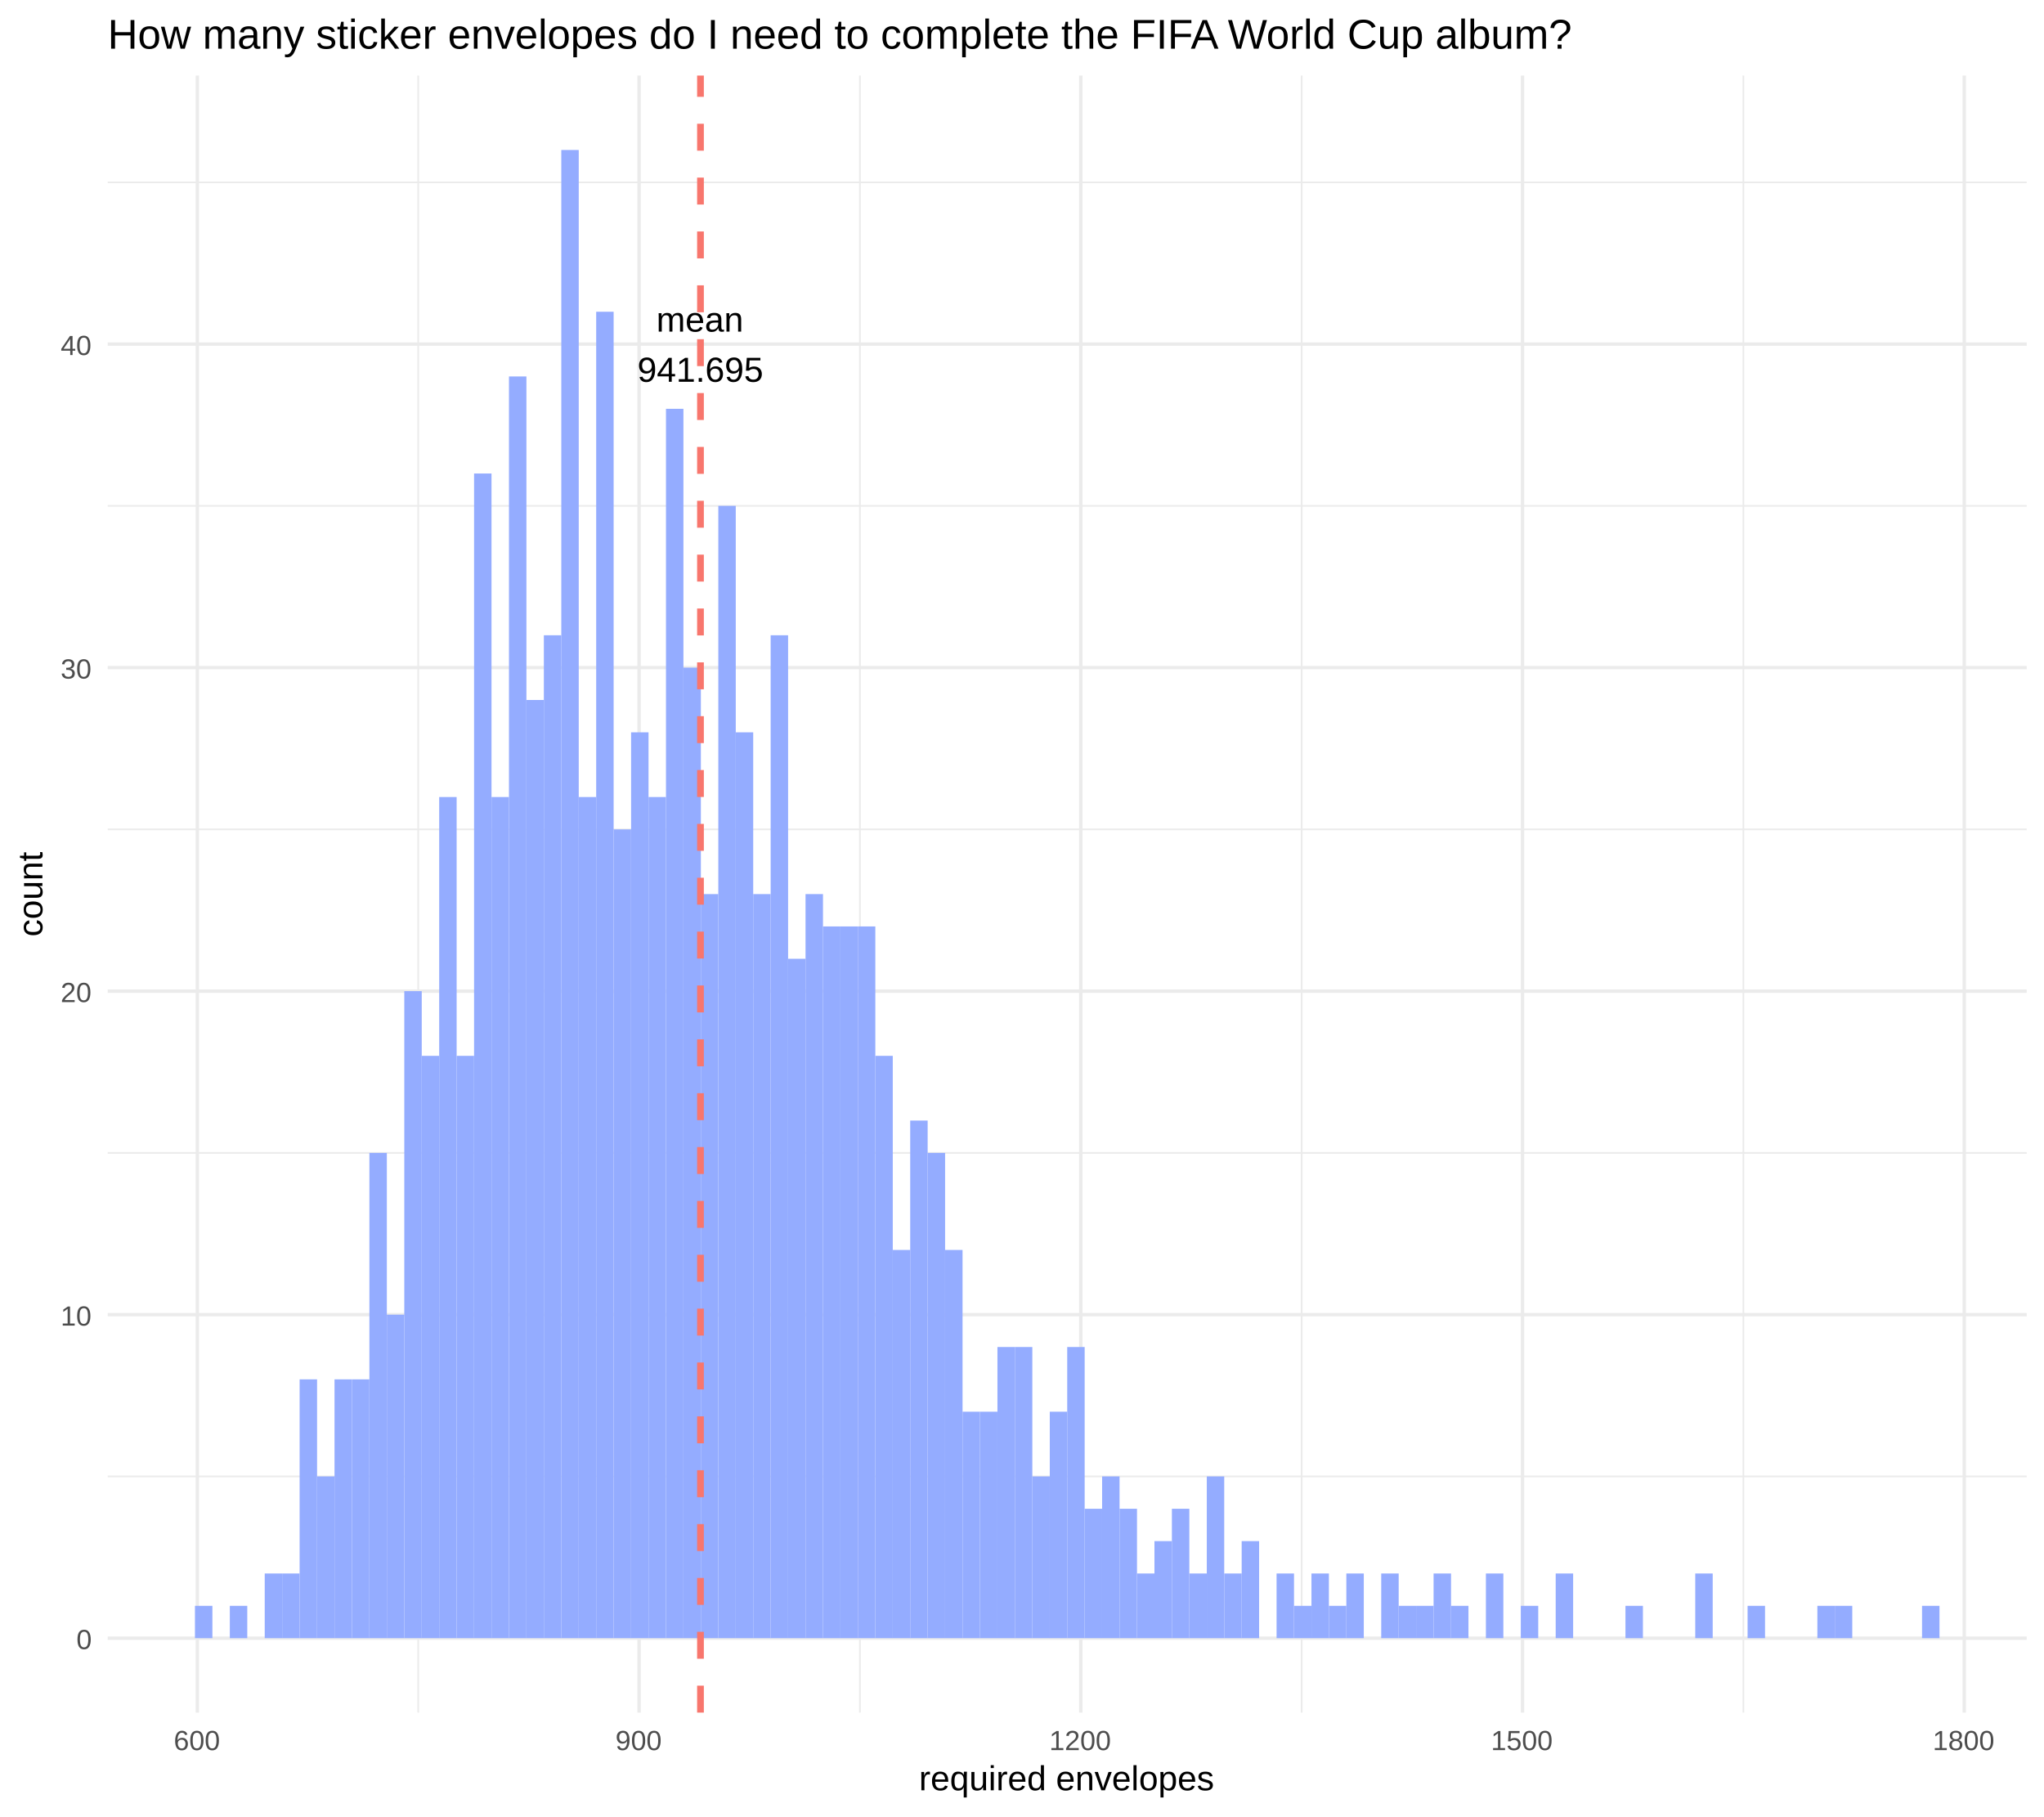 <?xml version="1.0" encoding="UTF-8"?>
<svg xmlns="http://www.w3.org/2000/svg" xmlns:xlink="http://www.w3.org/1999/xlink" width="648pt" height="576pt" viewBox="0 0 648 576" version="1.1">
<defs>
<g>
<symbol overflow="visible" id="glyph0-0">
<path style="stroke:none;" d="M 1.109 -7.594 L 7.172 -7.594 L 7.172 0 L 1.109 0 Z M 1.516 -7.188 L 1.516 -0.406 L 6.766 -0.406 L 6.766 -7.188 Z M 1.516 -7.188 "/>
</symbol>
<symbol overflow="visible" id="glyph0-1">
<path style="stroke:none;" d="M 4.141 0 L 4.141 -3.703 C 4.141 -4.266 4.062 -4.648 3.906 -4.859 C 3.75 -5.078 3.473 -5.188 3.078 -5.188 C 2.66 -5.188 2.332 -5.031 2.094 -4.719 C 1.852 -4.406 1.734 -3.957 1.734 -3.375 L 1.734 0 L 0.766 0 L 0.766 -4.594 C 0.766 -5.27 0.754 -5.688 0.734 -5.844 L 1.656 -5.844 C 1.656 -5.82 1.656 -5.77 1.656 -5.688 C 1.664 -5.613 1.672 -5.523 1.672 -5.422 C 1.68 -5.316 1.688 -5.125 1.688 -4.844 L 1.703 -4.844 C 1.91 -5.25 2.148 -5.531 2.422 -5.688 C 2.691 -5.852 3.023 -5.938 3.422 -5.938 C 3.859 -5.938 4.203 -5.848 4.453 -5.672 C 4.711 -5.504 4.895 -5.227 5 -4.844 L 5.016 -4.844 C 5.211 -5.227 5.453 -5.504 5.734 -5.672 C 6.023 -5.848 6.375 -5.938 6.781 -5.938 C 7.375 -5.938 7.801 -5.773 8.062 -5.453 C 8.332 -5.141 8.469 -4.617 8.469 -3.891 L 8.469 0 L 7.516 0 L 7.516 -3.703 C 7.516 -4.266 7.438 -4.648 7.281 -4.859 C 7.125 -5.078 6.848 -5.188 6.453 -5.188 C 6.023 -5.188 5.691 -5.031 5.453 -4.719 C 5.223 -4.406 5.109 -3.957 5.109 -3.375 L 5.109 0 Z M 4.141 0 "/>
</symbol>
<symbol overflow="visible" id="glyph0-2">
<path style="stroke:none;" d="M 1.484 -2.719 C 1.484 -2.039 1.617 -1.52 1.891 -1.156 C 2.172 -0.801 2.582 -0.625 3.125 -0.625 C 3.539 -0.625 3.875 -0.707 4.125 -0.875 C 4.383 -1.039 4.555 -1.254 4.641 -1.516 L 5.5 -1.266 C 5.145 -0.348 4.352 0.109 3.125 0.109 C 2.258 0.109 1.598 -0.145 1.141 -0.656 C 0.691 -1.176 0.469 -1.941 0.469 -2.953 C 0.469 -3.922 0.691 -4.66 1.141 -5.172 C 1.598 -5.68 2.242 -5.938 3.078 -5.938 C 4.797 -5.938 5.656 -4.906 5.656 -2.844 L 5.656 -2.719 Z M 4.656 -3.453 C 4.594 -4.066 4.43 -4.516 4.172 -4.797 C 3.922 -5.086 3.551 -5.234 3.062 -5.234 C 2.594 -5.234 2.219 -5.07 1.938 -4.75 C 1.664 -4.438 1.52 -4.004 1.5 -3.453 Z M 4.656 -3.453 "/>
</symbol>
<symbol overflow="visible" id="glyph0-3">
<path style="stroke:none;" d="M 2.234 0.109 C 1.648 0.109 1.207 -0.039 0.906 -0.344 C 0.613 -0.656 0.469 -1.082 0.469 -1.625 C 0.469 -2.227 0.664 -2.691 1.062 -3.016 C 1.457 -3.336 2.098 -3.508 2.984 -3.531 L 4.297 -3.562 L 4.297 -3.875 C 4.297 -4.352 4.191 -4.691 3.984 -4.891 C 3.785 -5.098 3.473 -5.203 3.047 -5.203 C 2.609 -5.203 2.289 -5.129 2.094 -4.984 C 1.895 -4.836 1.781 -4.602 1.75 -4.281 L 0.734 -4.375 C 0.891 -5.414 1.664 -5.938 3.062 -5.938 C 3.801 -5.938 4.352 -5.77 4.719 -5.438 C 5.094 -5.102 5.281 -4.617 5.281 -3.984 L 5.281 -1.469 C 5.281 -1.176 5.316 -0.957 5.391 -0.812 C 5.461 -0.664 5.609 -0.594 5.828 -0.594 C 5.922 -0.594 6.023 -0.609 6.141 -0.641 L 6.141 -0.031 C 5.898 0.02 5.648 0.047 5.391 0.047 C 5.035 0.047 4.773 -0.047 4.609 -0.234 C 4.441 -0.422 4.348 -0.711 4.328 -1.109 L 4.297 -1.109 C 4.047 -0.672 3.754 -0.359 3.422 -0.172 C 3.098 0.016 2.703 0.109 2.234 0.109 Z M 2.453 -0.625 C 2.805 -0.625 3.117 -0.703 3.391 -0.859 C 3.672 -1.023 3.891 -1.25 4.047 -1.531 C 4.211 -1.812 4.297 -2.102 4.297 -2.406 L 4.297 -2.875 L 3.234 -2.859 C 2.773 -2.848 2.426 -2.801 2.188 -2.719 C 1.957 -2.633 1.781 -2.5 1.656 -2.312 C 1.531 -2.133 1.469 -1.898 1.469 -1.609 C 1.469 -1.297 1.551 -1.051 1.719 -0.875 C 1.895 -0.707 2.141 -0.625 2.453 -0.625 Z M 2.453 -0.625 "/>
</symbol>
<symbol overflow="visible" id="glyph0-4">
<path style="stroke:none;" d="M 4.453 0 L 4.453 -3.703 C 4.453 -4.086 4.41 -4.383 4.328 -4.594 C 4.254 -4.801 4.133 -4.953 3.969 -5.047 C 3.812 -5.141 3.57 -5.188 3.25 -5.188 C 2.781 -5.188 2.41 -5.023 2.141 -4.703 C 1.867 -4.391 1.734 -3.945 1.734 -3.375 L 1.734 0 L 0.766 0 L 0.766 -4.594 C 0.766 -5.27 0.754 -5.688 0.734 -5.844 L 1.656 -5.844 C 1.656 -5.82 1.656 -5.77 1.656 -5.688 C 1.664 -5.613 1.672 -5.523 1.672 -5.422 C 1.68 -5.316 1.688 -5.125 1.688 -4.844 L 1.703 -4.844 C 1.93 -5.238 2.191 -5.52 2.484 -5.688 C 2.773 -5.852 3.141 -5.938 3.578 -5.938 C 4.211 -5.938 4.676 -5.773 4.969 -5.453 C 5.27 -5.141 5.422 -4.617 5.422 -3.891 L 5.422 0 Z M 4.453 0 "/>
</symbol>
<symbol overflow="visible" id="glyph0-5">
<path style="stroke:none;" d="M 5.625 -3.953 C 5.625 -2.648 5.383 -1.645 4.906 -0.938 C 4.426 -0.238 3.75 0.109 2.875 0.109 C 2.281 0.109 1.801 -0.016 1.438 -0.266 C 1.082 -0.516 0.828 -0.922 0.672 -1.484 L 1.609 -1.625 C 1.797 -0.988 2.223 -0.672 2.891 -0.672 C 3.441 -0.672 3.867 -0.93 4.172 -1.453 C 4.484 -1.973 4.645 -2.711 4.656 -3.672 C 4.508 -3.348 4.258 -3.086 3.906 -2.891 C 3.562 -2.691 3.18 -2.594 2.766 -2.594 C 2.086 -2.594 1.539 -2.828 1.125 -3.297 C 0.719 -3.766 0.516 -4.383 0.516 -5.156 C 0.516 -5.945 0.738 -6.57 1.188 -7.031 C 1.633 -7.488 2.254 -7.719 3.047 -7.719 C 3.891 -7.719 4.531 -7.406 4.969 -6.781 C 5.406 -6.156 5.625 -5.211 5.625 -3.953 Z M 4.562 -4.891 C 4.562 -5.504 4.422 -5.992 4.141 -6.359 C 3.859 -6.734 3.484 -6.922 3.016 -6.922 C 2.547 -6.922 2.176 -6.758 1.906 -6.438 C 1.633 -6.125 1.5 -5.695 1.5 -5.156 C 1.5 -4.602 1.633 -4.164 1.906 -3.844 C 2.176 -3.52 2.539 -3.359 3 -3.359 C 3.281 -3.359 3.539 -3.422 3.781 -3.547 C 4.02 -3.68 4.207 -3.863 4.344 -4.094 C 4.488 -4.32 4.562 -4.586 4.562 -4.891 Z M 4.562 -4.891 "/>
</symbol>
<symbol overflow="visible" id="glyph0-6">
<path style="stroke:none;" d="M 4.75 -1.719 L 4.75 0 L 3.828 0 L 3.828 -1.719 L 0.25 -1.719 L 0.25 -2.469 L 3.734 -7.594 L 4.75 -7.594 L 4.75 -2.484 L 5.812 -2.484 L 5.812 -1.719 Z M 3.828 -6.5 C 3.828 -6.477 3.781 -6.383 3.688 -6.219 C 3.594 -6.051 3.52 -5.93 3.469 -5.859 L 1.531 -3 L 1.234 -2.594 L 1.156 -2.484 L 3.828 -2.484 Z M 3.828 -6.5 "/>
</symbol>
<symbol overflow="visible" id="glyph0-7">
<path style="stroke:none;" d="M 0.844 0 L 0.844 -0.828 L 2.781 -0.828 L 2.781 -6.672 L 1.062 -5.453 L 1.062 -6.359 L 2.859 -7.594 L 3.75 -7.594 L 3.75 -0.828 L 5.609 -0.828 L 5.609 0 Z M 0.844 0 "/>
</symbol>
<symbol overflow="visible" id="glyph0-8">
<path style="stroke:none;" d="M 1.016 0 L 1.016 -1.188 L 2.062 -1.188 L 2.062 0 Z M 1.016 0 "/>
</symbol>
<symbol overflow="visible" id="glyph0-9">
<path style="stroke:none;" d="M 5.656 -2.484 C 5.656 -1.68 5.438 -1.047 5 -0.578 C 4.57 -0.117 3.973 0.109 3.203 0.109 C 2.348 0.109 1.691 -0.207 1.234 -0.844 C 0.785 -1.477 0.562 -2.406 0.562 -3.625 C 0.562 -4.938 0.797 -5.945 1.266 -6.656 C 1.734 -7.363 2.406 -7.719 3.281 -7.719 C 4.426 -7.719 5.148 -7.203 5.453 -6.172 L 4.516 -6 C 4.328 -6.613 3.91 -6.922 3.266 -6.922 C 2.711 -6.922 2.285 -6.66 1.984 -6.141 C 1.68 -5.629 1.531 -4.883 1.531 -3.906 C 1.707 -4.238 1.953 -4.488 2.266 -4.656 C 2.586 -4.82 2.957 -4.906 3.375 -4.906 C 4.07 -4.906 4.625 -4.688 5.031 -4.25 C 5.445 -3.812 5.656 -3.223 5.656 -2.484 Z M 4.672 -2.438 C 4.672 -2.988 4.535 -3.414 4.266 -3.719 C 3.992 -4.02 3.617 -4.172 3.141 -4.172 C 2.68 -4.172 2.312 -4.035 2.031 -3.766 C 1.758 -3.504 1.625 -3.141 1.625 -2.672 C 1.625 -2.086 1.766 -1.609 2.047 -1.234 C 2.336 -0.859 2.711 -0.672 3.172 -0.672 C 3.641 -0.672 4.004 -0.828 4.266 -1.141 C 4.535 -1.461 4.672 -1.895 4.672 -2.438 Z M 4.672 -2.438 "/>
</symbol>
<symbol overflow="visible" id="glyph0-10">
<path style="stroke:none;" d="M 5.688 -2.469 C 5.688 -1.664 5.445 -1.035 4.969 -0.578 C 4.488 -0.117 3.828 0.109 2.984 0.109 C 2.273 0.109 1.703 -0.039 1.266 -0.344 C 0.828 -0.656 0.551 -1.109 0.438 -1.703 L 1.422 -1.812 C 1.629 -1.062 2.156 -0.688 3 -0.688 C 3.52 -0.688 3.926 -0.844 4.219 -1.156 C 4.52 -1.469 4.672 -1.898 4.672 -2.453 C 4.672 -2.93 4.52 -3.316 4.219 -3.609 C 3.926 -3.91 3.531 -4.062 3.031 -4.062 C 2.758 -4.062 2.508 -4.02 2.281 -3.938 C 2.062 -3.852 1.836 -3.711 1.609 -3.516 L 0.656 -3.516 L 0.922 -7.594 L 5.234 -7.594 L 5.234 -6.781 L 1.797 -6.781 L 1.656 -4.359 C 2.07 -4.68 2.594 -4.844 3.219 -4.844 C 3.969 -4.844 4.566 -4.625 5.016 -4.188 C 5.461 -3.75 5.688 -3.176 5.688 -2.469 Z M 5.688 -2.469 "/>
</symbol>
<symbol overflow="visible" id="glyph1-0">
<path style="stroke:none;" d="M 0.875 -6.047 L 5.719 -6.047 L 5.719 0 L 0.875 0 Z M 1.203 -5.719 L 1.203 -0.328 L 5.391 -0.328 L 5.391 -5.719 Z M 1.203 -5.719 "/>
</symbol>
<symbol overflow="visible" id="glyph1-1">
<path style="stroke:none;" d="M 4.547 -3.031 C 4.547 -2.02 4.367 -1.25 4.016 -0.719 C 3.66 -0.188 3.133 0.078 2.438 0.078 C 1.738 0.078 1.211 -0.18 0.859 -0.703 C 0.516 -1.234 0.344 -2.008 0.344 -3.031 C 0.344 -4.07 0.508 -4.848 0.844 -5.359 C 1.188 -5.879 1.727 -6.141 2.469 -6.141 C 3.176 -6.141 3.695 -5.875 4.031 -5.344 C 4.375 -4.82 4.547 -4.051 4.547 -3.031 Z M 3.766 -3.031 C 3.766 -3.906 3.66 -4.535 3.453 -4.922 C 3.254 -5.316 2.926 -5.516 2.469 -5.516 C 1.988 -5.516 1.645 -5.32 1.438 -4.938 C 1.227 -4.551 1.125 -3.914 1.125 -3.031 C 1.125 -2.164 1.227 -1.535 1.438 -1.141 C 1.645 -0.742 1.977 -0.547 2.438 -0.547 C 2.895 -0.547 3.227 -0.75 3.438 -1.156 C 3.656 -1.562 3.766 -2.188 3.766 -3.031 Z M 3.766 -3.031 "/>
</symbol>
<symbol overflow="visible" id="glyph1-2">
<path style="stroke:none;" d="M 0.672 0 L 0.672 -0.656 L 2.219 -0.656 L 2.219 -5.312 L 0.844 -4.344 L 0.844 -5.062 L 2.281 -6.047 L 2.984 -6.047 L 2.984 -0.656 L 4.469 -0.656 L 4.469 0 Z M 0.672 0 "/>
</symbol>
<symbol overflow="visible" id="glyph1-3">
<path style="stroke:none;" d="M 0.438 0 L 0.438 -0.547 C 0.582 -0.879 0.758 -1.172 0.969 -1.422 C 1.188 -1.68 1.41 -1.914 1.641 -2.125 C 1.867 -2.332 2.098 -2.523 2.328 -2.703 C 2.555 -2.879 2.758 -3.055 2.938 -3.234 C 3.125 -3.41 3.273 -3.598 3.391 -3.797 C 3.504 -3.992 3.562 -4.211 3.562 -4.453 C 3.562 -4.785 3.461 -5.039 3.266 -5.219 C 3.078 -5.406 2.805 -5.5 2.453 -5.5 C 2.129 -5.5 1.859 -5.41 1.641 -5.234 C 1.43 -5.055 1.305 -4.805 1.266 -4.484 L 0.484 -4.562 C 0.535 -5.039 0.738 -5.422 1.094 -5.703 C 1.445 -5.992 1.898 -6.141 2.453 -6.141 C 3.066 -6.141 3.535 -5.992 3.859 -5.703 C 4.191 -5.422 4.359 -5.016 4.359 -4.484 C 4.359 -4.242 4.301 -4.008 4.188 -3.781 C 4.082 -3.551 3.922 -3.316 3.703 -3.078 C 3.492 -2.848 3.094 -2.492 2.5 -2.016 C 2.164 -1.742 1.898 -1.5 1.703 -1.281 C 1.516 -1.062 1.379 -0.852 1.297 -0.656 L 4.453 -0.656 L 4.453 0 Z M 0.438 0 "/>
</symbol>
<symbol overflow="visible" id="glyph1-4">
<path style="stroke:none;" d="M 4.5 -1.672 C 4.5 -1.109 4.32 -0.676 3.969 -0.375 C 3.613 -0.07 3.109 0.078 2.453 0.078 C 1.836 0.078 1.348 -0.055 0.984 -0.328 C 0.617 -0.609 0.398 -1.02 0.328 -1.562 L 1.141 -1.625 C 1.234 -0.906 1.672 -0.547 2.453 -0.547 C 2.836 -0.547 3.141 -0.641 3.359 -0.828 C 3.586 -1.023 3.703 -1.316 3.703 -1.703 C 3.703 -2.023 3.57 -2.281 3.312 -2.469 C 3.062 -2.656 2.695 -2.75 2.219 -2.75 L 1.781 -2.75 L 1.781 -3.422 L 2.203 -3.422 C 2.629 -3.422 2.957 -3.508 3.188 -3.688 C 3.426 -3.875 3.547 -4.129 3.547 -4.453 C 3.547 -4.773 3.445 -5.031 3.25 -5.219 C 3.062 -5.406 2.781 -5.5 2.406 -5.5 C 2.07 -5.5 1.797 -5.41 1.578 -5.234 C 1.367 -5.066 1.25 -4.82 1.219 -4.5 L 0.438 -4.562 C 0.5 -5.062 0.703 -5.445 1.047 -5.719 C 1.398 -6 1.859 -6.141 2.422 -6.141 C 3.023 -6.141 3.492 -6 3.828 -5.719 C 4.172 -5.438 4.344 -5.047 4.344 -4.547 C 4.344 -4.148 4.234 -3.832 4.016 -3.594 C 3.797 -3.352 3.484 -3.191 3.078 -3.109 L 3.078 -3.094 C 3.523 -3.039 3.875 -2.883 4.125 -2.625 C 4.375 -2.375 4.5 -2.055 4.5 -1.672 Z M 4.5 -1.672 "/>
</symbol>
<symbol overflow="visible" id="glyph1-5">
<path style="stroke:none;" d="M 3.781 -1.375 L 3.781 0 L 3.047 0 L 3.047 -1.375 L 0.203 -1.375 L 0.203 -1.969 L 2.969 -6.047 L 3.781 -6.047 L 3.781 -1.984 L 4.641 -1.984 L 4.641 -1.375 Z M 3.047 -5.188 C 3.047 -5.164 3.008 -5.086 2.938 -4.953 C 2.863 -4.816 2.805 -4.723 2.766 -4.672 L 1.219 -2.391 L 0.984 -2.062 L 0.922 -1.984 L 3.047 -1.984 Z M 3.047 -5.188 "/>
</symbol>
<symbol overflow="visible" id="glyph1-6">
<path style="stroke:none;" d="M 4.5 -1.984 C 4.5 -1.336 4.328 -0.832 3.984 -0.469 C 3.641 -0.102 3.16 0.078 2.547 0.078 C 1.867 0.078 1.348 -0.172 0.984 -0.672 C 0.629 -1.18 0.453 -1.922 0.453 -2.891 C 0.453 -3.93 0.641 -4.734 1.016 -5.297 C 1.391 -5.859 1.922 -6.141 2.609 -6.141 C 3.523 -6.141 4.102 -5.727 4.344 -4.906 L 3.594 -4.781 C 3.445 -5.27 3.117 -5.516 2.609 -5.516 C 2.16 -5.516 1.816 -5.305 1.578 -4.891 C 1.336 -4.484 1.219 -3.891 1.219 -3.109 C 1.352 -3.367 1.547 -3.566 1.797 -3.703 C 2.055 -3.836 2.352 -3.906 2.688 -3.906 C 3.238 -3.906 3.676 -3.727 4 -3.375 C 4.332 -3.031 4.5 -2.566 4.5 -1.984 Z M 3.719 -1.953 C 3.719 -2.391 3.609 -2.723 3.391 -2.953 C 3.18 -3.191 2.883 -3.312 2.5 -3.312 C 2.133 -3.312 1.844 -3.207 1.625 -3 C 1.406 -2.789 1.297 -2.5 1.297 -2.125 C 1.297 -1.664 1.41 -1.285 1.641 -0.984 C 1.867 -0.68 2.164 -0.531 2.531 -0.531 C 2.895 -0.531 3.18 -0.656 3.391 -0.906 C 3.609 -1.156 3.719 -1.504 3.719 -1.953 Z M 3.719 -1.953 "/>
</symbol>
<symbol overflow="visible" id="glyph1-7">
<path style="stroke:none;" d="M 4.469 -3.156 C 4.469 -2.113 4.281 -1.312 3.906 -0.75 C 3.531 -0.195 2.988 0.078 2.281 0.078 C 1.812 0.078 1.43 -0.02 1.141 -0.219 C 0.859 -0.414 0.656 -0.734 0.531 -1.172 L 1.281 -1.297 C 1.426 -0.785 1.766 -0.531 2.297 -0.531 C 2.742 -0.531 3.086 -0.738 3.328 -1.156 C 3.566 -1.57 3.695 -2.16 3.719 -2.922 C 3.602 -2.66 3.406 -2.453 3.125 -2.297 C 2.844 -2.141 2.535 -2.062 2.203 -2.062 C 1.66 -2.062 1.223 -2.25 0.891 -2.625 C 0.566 -3 0.406 -3.492 0.406 -4.109 C 0.406 -4.742 0.582 -5.238 0.938 -5.594 C 1.301 -5.957 1.797 -6.141 2.422 -6.141 C 3.098 -6.141 3.609 -5.891 3.953 -5.391 C 4.297 -4.891 4.469 -4.145 4.469 -3.156 Z M 3.641 -3.891 C 3.641 -4.379 3.523 -4.77 3.297 -5.062 C 3.078 -5.363 2.781 -5.516 2.406 -5.516 C 2.031 -5.516 1.734 -5.383 1.516 -5.125 C 1.305 -4.875 1.203 -4.535 1.203 -4.109 C 1.203 -3.66 1.305 -3.305 1.516 -3.047 C 1.734 -2.797 2.023 -2.672 2.391 -2.672 C 2.617 -2.672 2.828 -2.723 3.016 -2.828 C 3.203 -2.93 3.352 -3.078 3.469 -3.266 C 3.582 -3.453 3.641 -3.66 3.641 -3.891 Z M 3.641 -3.891 "/>
</symbol>
<symbol overflow="visible" id="glyph1-8">
<path style="stroke:none;" d="M 4.516 -1.969 C 4.516 -1.332 4.328 -0.832 3.953 -0.469 C 3.578 -0.102 3.051 0.078 2.375 0.078 C 1.812 0.078 1.352 -0.039 1 -0.281 C 0.656 -0.531 0.441 -0.891 0.359 -1.359 L 1.141 -1.438 C 1.297 -0.844 1.711 -0.547 2.391 -0.547 C 2.805 -0.547 3.129 -0.672 3.359 -0.922 C 3.598 -1.172 3.719 -1.516 3.719 -1.953 C 3.719 -2.336 3.598 -2.645 3.359 -2.875 C 3.129 -3.113 2.812 -3.234 2.406 -3.234 C 2.195 -3.234 2.004 -3.195 1.828 -3.125 C 1.648 -3.062 1.469 -2.953 1.281 -2.797 L 0.531 -2.797 L 0.734 -6.047 L 4.172 -6.047 L 4.172 -5.391 L 1.438 -5.391 L 1.312 -3.469 C 1.656 -3.727 2.07 -3.859 2.562 -3.859 C 3.164 -3.859 3.641 -3.68 3.984 -3.328 C 4.336 -2.984 4.516 -2.531 4.516 -1.969 Z M 4.516 -1.969 "/>
</symbol>
<symbol overflow="visible" id="glyph1-9">
<path style="stroke:none;" d="M 4.516 -1.688 C 4.516 -1.125 4.332 -0.688 3.969 -0.375 C 3.613 -0.07 3.109 0.078 2.453 0.078 C 1.805 0.078 1.297 -0.07 0.922 -0.375 C 0.555 -0.676 0.375 -1.109 0.375 -1.672 C 0.375 -2.066 0.488 -2.398 0.719 -2.672 C 0.945 -2.941 1.238 -3.109 1.594 -3.172 L 1.594 -3.188 C 1.258 -3.258 1 -3.426 0.812 -3.688 C 0.625 -3.945 0.531 -4.25 0.531 -4.594 C 0.531 -5.051 0.703 -5.422 1.047 -5.703 C 1.391 -5.992 1.852 -6.141 2.438 -6.141 C 3.031 -6.141 3.5 -6 3.844 -5.719 C 4.188 -5.438 4.359 -5.055 4.359 -4.578 C 4.359 -4.234 4.258 -3.93 4.062 -3.672 C 3.875 -3.422 3.613 -3.258 3.281 -3.188 L 3.281 -3.172 C 3.664 -3.109 3.969 -2.941 4.188 -2.672 C 4.406 -2.41 4.516 -2.082 4.516 -1.688 Z M 3.562 -4.547 C 3.562 -5.223 3.188 -5.562 2.438 -5.562 C 2.07 -5.562 1.789 -5.473 1.594 -5.297 C 1.406 -5.129 1.312 -4.879 1.312 -4.547 C 1.312 -4.191 1.41 -3.922 1.609 -3.734 C 1.805 -3.555 2.082 -3.469 2.438 -3.469 C 2.801 -3.469 3.078 -3.551 3.266 -3.719 C 3.461 -3.895 3.562 -4.172 3.562 -4.547 Z M 3.703 -1.766 C 3.703 -2.141 3.586 -2.422 3.359 -2.609 C 3.141 -2.797 2.832 -2.891 2.438 -2.891 C 2.039 -2.891 1.734 -2.785 1.516 -2.578 C 1.297 -2.379 1.188 -2.102 1.188 -1.75 C 1.188 -0.914 1.609 -0.5 2.453 -0.5 C 2.879 -0.5 3.191 -0.598 3.391 -0.797 C 3.598 -0.992 3.703 -1.316 3.703 -1.766 Z M 3.703 -1.766 "/>
</symbol>
<symbol overflow="visible" id="glyph2-0">
<path style="stroke:none;" d="M 1.094 -7.562 L 7.141 -7.562 L 7.141 0 L 1.094 0 Z M 1.516 -7.156 L 1.516 -0.406 L 6.734 -0.406 L 6.734 -7.156 Z M 1.516 -7.156 "/>
</symbol>
<symbol overflow="visible" id="glyph2-1">
<path style="stroke:none;" d="M 0.766 0 L 0.766 -4.453 C 0.766 -4.867 0.754 -5.32 0.734 -5.812 L 1.641 -5.812 C 1.672 -5.156 1.688 -4.758 1.688 -4.625 L 1.703 -4.625 C 1.859 -5.125 2.035 -5.461 2.234 -5.641 C 2.441 -5.828 2.727 -5.922 3.094 -5.922 C 3.219 -5.922 3.348 -5.898 3.484 -5.859 L 3.484 -4.984 C 3.348 -5.016 3.176 -5.031 2.969 -5.031 C 2.562 -5.031 2.254 -4.859 2.047 -4.516 C 1.836 -4.172 1.734 -3.676 1.734 -3.031 L 1.734 0 Z M 0.766 0 "/>
</symbol>
<symbol overflow="visible" id="glyph2-2">
<path style="stroke:none;" d="M 1.484 -2.703 C 1.484 -2.035 1.617 -1.52 1.891 -1.156 C 2.172 -0.801 2.578 -0.625 3.109 -0.625 C 3.523 -0.625 3.859 -0.707 4.109 -0.875 C 4.359 -1.039 4.531 -1.254 4.625 -1.516 L 5.469 -1.266 C 5.125 -0.348 4.336 0.109 3.109 0.109 C 2.242 0.109 1.586 -0.145 1.141 -0.656 C 0.691 -1.164 0.469 -1.926 0.469 -2.938 C 0.469 -3.906 0.691 -4.645 1.141 -5.156 C 1.586 -5.664 2.227 -5.922 3.062 -5.922 C 4.77 -5.922 5.625 -4.891 5.625 -2.828 L 5.625 -2.703 Z M 4.625 -3.438 C 4.57 -4.051 4.414 -4.5 4.156 -4.781 C 3.906 -5.062 3.535 -5.203 3.047 -5.203 C 2.578 -5.203 2.207 -5.047 1.938 -4.734 C 1.664 -4.422 1.52 -3.988 1.5 -3.438 Z M 4.625 -3.438 "/>
</symbol>
<symbol overflow="visible" id="glyph2-3">
<path style="stroke:none;" d="M 2.594 0.109 C 1.863 0.109 1.328 -0.141 0.984 -0.641 C 0.641 -1.141 0.469 -1.883 0.469 -2.875 C 0.469 -4.906 1.176 -5.922 2.594 -5.922 C 3.039 -5.922 3.406 -5.844 3.688 -5.688 C 3.977 -5.531 4.219 -5.27 4.406 -4.906 L 4.422 -4.906 C 4.422 -5.02 4.426 -5.207 4.438 -5.469 C 4.457 -5.727 4.473 -5.867 4.484 -5.891 L 5.422 -5.891 C 5.391 -5.672 5.375 -5.141 5.375 -4.297 L 5.375 2.281 L 4.406 2.281 L 4.406 -0.078 L 4.438 -0.953 L 4.422 -0.953 C 4.223 -0.566 3.984 -0.289 3.703 -0.125 C 3.422 0.031 3.051 0.109 2.594 0.109 Z M 4.406 -2.969 C 4.406 -3.727 4.281 -4.289 4.031 -4.656 C 3.789 -5.02 3.398 -5.203 2.859 -5.203 C 2.367 -5.203 2.016 -5.02 1.797 -4.656 C 1.586 -4.289 1.484 -3.707 1.484 -2.906 C 1.484 -2.094 1.586 -1.508 1.797 -1.156 C 2.016 -0.812 2.363 -0.641 2.844 -0.641 C 3.395 -0.641 3.789 -0.832 4.031 -1.219 C 4.281 -1.613 4.406 -2.195 4.406 -2.969 Z M 4.406 -2.969 "/>
</symbol>
<symbol overflow="visible" id="glyph2-4">
<path style="stroke:none;" d="M 1.688 -5.812 L 1.688 -2.125 C 1.688 -1.738 1.723 -1.441 1.797 -1.234 C 1.867 -1.023 1.988 -0.875 2.156 -0.781 C 2.32 -0.688 2.566 -0.641 2.891 -0.641 C 3.348 -0.641 3.711 -0.797 3.984 -1.109 C 4.254 -1.43 4.391 -1.875 4.391 -2.438 L 4.391 -5.812 L 5.359 -5.812 L 5.359 -1.234 C 5.359 -0.555 5.367 -0.145 5.391 0 L 4.469 0 C 4.469 -0.02 4.461 -0.066 4.453 -0.141 C 4.453 -0.223 4.445 -0.312 4.438 -0.406 C 4.438 -0.508 4.438 -0.707 4.438 -1 L 4.422 -1 C 4.191 -0.594 3.93 -0.305 3.641 -0.141 C 3.348 0.023 2.988 0.109 2.562 0.109 C 1.914 0.109 1.445 -0.047 1.156 -0.359 C 0.863 -0.68 0.719 -1.207 0.719 -1.938 L 0.719 -5.812 Z M 1.688 -5.812 "/>
</symbol>
<symbol overflow="visible" id="glyph2-5">
<path style="stroke:none;" d="M 0.734 -7.047 L 0.734 -7.969 L 1.703 -7.969 L 1.703 -7.047 Z M 0.734 0 L 0.734 -5.812 L 1.703 -5.812 L 1.703 0 Z M 0.734 0 "/>
</symbol>
<symbol overflow="visible" id="glyph2-6">
<path style="stroke:none;" d="M 4.406 -0.938 C 4.227 -0.562 3.988 -0.289 3.688 -0.125 C 3.395 0.031 3.031 0.109 2.594 0.109 C 1.863 0.109 1.328 -0.133 0.984 -0.625 C 0.641 -1.125 0.469 -1.875 0.469 -2.875 C 0.469 -4.906 1.176 -5.922 2.594 -5.922 C 3.039 -5.922 3.41 -5.836 3.703 -5.672 C 3.992 -5.516 4.227 -5.258 4.406 -4.906 L 4.422 -4.906 L 4.406 -5.562 L 4.406 -7.969 L 5.375 -7.969 L 5.375 -1.203 C 5.375 -0.598 5.383 -0.195 5.406 0 L 4.484 0 C 4.473 -0.062 4.461 -0.191 4.453 -0.391 C 4.441 -0.598 4.438 -0.781 4.438 -0.938 Z M 1.484 -2.906 C 1.484 -2.094 1.586 -1.508 1.797 -1.156 C 2.016 -0.812 2.363 -0.641 2.844 -0.641 C 3.395 -0.641 3.789 -0.828 4.031 -1.203 C 4.281 -1.586 4.406 -2.176 4.406 -2.969 C 4.406 -3.738 4.281 -4.301 4.031 -4.656 C 3.789 -5.02 3.398 -5.203 2.859 -5.203 C 2.367 -5.203 2.016 -5.02 1.797 -4.656 C 1.586 -4.301 1.484 -3.719 1.484 -2.906 Z M 1.484 -2.906 "/>
</symbol>
<symbol overflow="visible" id="glyph2-7">
<path style="stroke:none;" d=""/>
</symbol>
<symbol overflow="visible" id="glyph2-8">
<path style="stroke:none;" d="M 4.438 0 L 4.438 -3.688 C 4.438 -4.07 4.395 -4.367 4.312 -4.578 C 4.238 -4.785 4.117 -4.938 3.953 -5.031 C 3.797 -5.125 3.555 -5.172 3.234 -5.172 C 2.766 -5.172 2.395 -5.008 2.125 -4.688 C 1.863 -4.375 1.734 -3.938 1.734 -3.375 L 1.734 0 L 0.766 0 L 0.766 -4.578 C 0.766 -5.254 0.754 -5.664 0.734 -5.812 L 1.641 -5.812 C 1.648 -5.789 1.656 -5.738 1.656 -5.656 C 1.656 -5.582 1.656 -5.492 1.656 -5.391 C 1.664 -5.297 1.676 -5.102 1.688 -4.812 L 1.703 -4.812 C 1.922 -5.219 2.176 -5.504 2.469 -5.672 C 2.758 -5.836 3.125 -5.922 3.562 -5.922 C 4.195 -5.922 4.66 -5.758 4.953 -5.438 C 5.254 -5.125 5.406 -4.602 5.406 -3.875 L 5.406 0 Z M 4.438 0 "/>
</symbol>
<symbol overflow="visible" id="glyph2-9">
<path style="stroke:none;" d="M 3.297 0 L 2.156 0 L 0.031 -5.812 L 1.062 -5.812 L 2.344 -2.031 C 2.395 -1.883 2.52 -1.457 2.719 -0.75 L 2.906 -1.391 L 3.109 -2.016 L 4.438 -5.812 L 5.469 -5.812 Z M 3.297 0 "/>
</symbol>
<symbol overflow="visible" id="glyph2-10">
<path style="stroke:none;" d="M 0.734 0 L 0.734 -7.969 L 1.703 -7.969 L 1.703 0 Z M 0.734 0 "/>
</symbol>
<symbol overflow="visible" id="glyph2-11">
<path style="stroke:none;" d="M 5.656 -2.906 C 5.656 -1.895 5.43 -1.141 4.984 -0.641 C 4.535 -0.141 3.883 0.109 3.031 0.109 C 2.188 0.109 1.547 -0.145 1.109 -0.656 C 0.68 -1.176 0.469 -1.926 0.469 -2.906 C 0.469 -4.914 1.332 -5.922 3.062 -5.922 C 3.957 -5.922 4.613 -5.676 5.031 -5.188 C 5.445 -4.695 5.656 -3.938 5.656 -2.906 Z M 4.641 -2.906 C 4.641 -3.707 4.52 -4.289 4.281 -4.656 C 4.039 -5.02 3.641 -5.203 3.078 -5.203 C 2.516 -5.203 2.109 -5.016 1.859 -4.641 C 1.609 -4.273 1.484 -3.695 1.484 -2.906 C 1.484 -2.145 1.602 -1.57 1.844 -1.188 C 2.094 -0.801 2.488 -0.609 3.031 -0.609 C 3.602 -0.609 4.016 -0.789 4.266 -1.156 C 4.516 -1.531 4.641 -2.113 4.641 -2.906 Z M 4.641 -2.906 "/>
</symbol>
<symbol overflow="visible" id="glyph2-12">
<path style="stroke:none;" d="M 5.656 -2.938 C 5.656 -0.906 4.941 0.109 3.516 0.109 C 2.617 0.109 2.02 -0.227 1.719 -0.906 L 1.688 -0.906 C 1.695 -0.875 1.703 -0.566 1.703 0.016 L 1.703 2.281 L 0.734 2.281 L 0.734 -4.625 C 0.734 -5.219 0.723 -5.613 0.703 -5.812 L 1.641 -5.812 C 1.648 -5.801 1.656 -5.75 1.656 -5.656 C 1.664 -5.57 1.676 -5.438 1.688 -5.25 C 1.695 -5.07 1.703 -4.945 1.703 -4.875 L 1.719 -4.875 C 1.895 -5.238 2.125 -5.5 2.406 -5.656 C 2.688 -5.82 3.055 -5.906 3.516 -5.906 C 4.234 -5.906 4.77 -5.664 5.125 -5.188 C 5.477 -4.707 5.656 -3.957 5.656 -2.938 Z M 4.641 -2.906 C 4.641 -3.719 4.531 -4.297 4.312 -4.641 C 4.094 -4.992 3.742 -5.172 3.266 -5.172 C 2.891 -5.172 2.594 -5.086 2.375 -4.922 C 2.156 -4.766 1.988 -4.516 1.875 -4.172 C 1.758 -3.828 1.703 -3.383 1.703 -2.844 C 1.703 -2.07 1.82 -1.504 2.062 -1.141 C 2.312 -0.785 2.711 -0.609 3.266 -0.609 C 3.742 -0.609 4.094 -0.785 4.312 -1.141 C 4.531 -1.492 4.641 -2.082 4.641 -2.906 Z M 4.641 -2.906 "/>
</symbol>
<symbol overflow="visible" id="glyph2-13">
<path style="stroke:none;" d="M 5.109 -1.609 C 5.109 -1.055 4.898 -0.629 4.484 -0.328 C 4.066 -0.035 3.488 0.109 2.75 0.109 C 2.02 0.109 1.457 -0.008 1.062 -0.25 C 0.676 -0.488 0.426 -0.859 0.312 -1.359 L 1.156 -1.531 C 1.238 -1.219 1.41 -0.988 1.672 -0.844 C 1.93 -0.695 2.289 -0.625 2.75 -0.625 C 3.238 -0.625 3.594 -0.695 3.812 -0.844 C 4.039 -1 4.156 -1.227 4.156 -1.531 C 4.156 -1.758 4.078 -1.941 3.922 -2.078 C 3.766 -2.223 3.508 -2.344 3.156 -2.438 L 2.469 -2.625 C 1.914 -2.77 1.52 -2.91 1.281 -3.047 C 1.051 -3.18 0.867 -3.348 0.734 -3.547 C 0.598 -3.742 0.531 -3.988 0.531 -4.281 C 0.531 -4.812 0.719 -5.211 1.094 -5.484 C 1.477 -5.766 2.031 -5.906 2.75 -5.906 C 3.395 -5.906 3.906 -5.789 4.281 -5.562 C 4.656 -5.332 4.895 -4.973 5 -4.484 L 4.125 -4.375 C 4.07 -4.633 3.926 -4.832 3.688 -4.969 C 3.457 -5.102 3.145 -5.172 2.75 -5.172 C 2.312 -5.172 1.988 -5.102 1.781 -4.969 C 1.582 -4.844 1.484 -4.645 1.484 -4.375 C 1.484 -4.207 1.523 -4.066 1.609 -3.953 C 1.691 -3.848 1.816 -3.758 1.984 -3.688 C 2.148 -3.613 2.504 -3.508 3.047 -3.375 C 3.555 -3.25 3.926 -3.129 4.156 -3.016 C 4.383 -2.91 4.562 -2.789 4.688 -2.656 C 4.82 -2.52 4.926 -2.363 5 -2.188 C 5.07 -2.02 5.109 -1.828 5.109 -1.609 Z M 5.109 -1.609 "/>
</symbol>
<symbol overflow="visible" id="glyph3-0">
<path style="stroke:none;" d="M -7.562 -1.094 L -7.562 -7.141 L 0 -7.141 L 0 -1.094 Z M -7.156 -1.516 L -0.406 -1.516 L -0.406 -6.734 L -7.156 -6.734 Z M -7.156 -1.516 "/>
</symbol>
<symbol overflow="visible" id="glyph3-1">
<path style="stroke:none;" d="M -2.938 -1.484 C -2.156 -1.484 -1.578 -1.602 -1.203 -1.844 C -0.836 -2.082 -0.656 -2.445 -0.656 -2.938 C -0.656 -3.281 -0.75 -3.566 -0.938 -3.797 C -1.125 -4.035 -1.41 -4.18 -1.797 -4.234 L -1.734 -5.203 C -1.172 -5.129 -0.723 -4.891 -0.391 -4.484 C -0.055 -4.086 0.109 -3.582 0.109 -2.969 C 0.109 -2.156 -0.145 -1.535 -0.656 -1.109 C -1.176 -0.68 -1.926 -0.469 -2.906 -0.469 C -3.883 -0.469 -4.629 -0.68 -5.141 -1.109 C -5.66 -1.535 -5.922 -2.148 -5.922 -2.953 C -5.922 -3.547 -5.766 -4.039 -5.453 -4.438 C -5.148 -4.832 -4.727 -5.078 -4.188 -5.172 L -4.109 -4.188 C -4.43 -4.133 -4.688 -4.004 -4.875 -3.797 C -5.062 -3.598 -5.156 -3.312 -5.156 -2.938 C -5.156 -2.426 -4.984 -2.055 -4.641 -1.828 C -4.305 -1.598 -3.738 -1.484 -2.938 -1.484 Z M -2.938 -1.484 "/>
</symbol>
<symbol overflow="visible" id="glyph3-2">
<path style="stroke:none;" d="M -2.906 -5.656 C -1.895 -5.656 -1.141 -5.43 -0.641 -4.984 C -0.141 -4.535 0.109 -3.883 0.109 -3.031 C 0.109 -2.188 -0.145 -1.547 -0.656 -1.109 C -1.176 -0.68 -1.926 -0.469 -2.906 -0.469 C -4.914 -0.469 -5.922 -1.332 -5.922 -3.062 C -5.922 -3.957 -5.676 -4.613 -5.188 -5.031 C -4.695 -5.445 -3.938 -5.656 -2.906 -5.656 Z M -2.906 -4.641 C -3.707 -4.641 -4.289 -4.52 -4.656 -4.281 C -5.02 -4.039 -5.203 -3.641 -5.203 -3.078 C -5.203 -2.516 -5.016 -2.109 -4.641 -1.859 C -4.273 -1.609 -3.695 -1.484 -2.906 -1.484 C -2.145 -1.484 -1.57 -1.602 -1.188 -1.844 C -0.801 -2.094 -0.609 -2.488 -0.609 -3.031 C -0.609 -3.602 -0.789 -4.016 -1.156 -4.266 C -1.531 -4.516 -2.113 -4.641 -2.906 -4.641 Z M -2.906 -4.641 "/>
</symbol>
<symbol overflow="visible" id="glyph3-3">
<path style="stroke:none;" d="M -5.812 -1.688 L -2.125 -1.688 C -1.738 -1.688 -1.441 -1.723 -1.234 -1.797 C -1.023 -1.867 -0.875 -1.988 -0.781 -2.156 C -0.688 -2.32 -0.641 -2.566 -0.641 -2.891 C -0.641 -3.348 -0.797 -3.711 -1.109 -3.984 C -1.43 -4.254 -1.875 -4.391 -2.438 -4.391 L -5.812 -4.391 L -5.812 -5.359 L -1.234 -5.359 C -0.555 -5.359 -0.145 -5.367 0 -5.391 L 0 -4.469 C -0.02 -4.469 -0.066 -4.461 -0.141 -4.453 C -0.223 -4.453 -0.312 -4.445 -0.406 -4.438 C -0.508 -4.438 -0.707 -4.438 -1 -4.438 L -1 -4.422 C -0.594 -4.191 -0.305 -3.93 -0.141 -3.641 C 0.023 -3.348 0.109 -2.988 0.109 -2.562 C 0.109 -1.914 -0.047 -1.445 -0.359 -1.156 C -0.68 -0.863 -1.207 -0.719 -1.938 -0.719 L -5.812 -0.719 Z M -5.812 -1.688 "/>
</symbol>
<symbol overflow="visible" id="glyph3-4">
<path style="stroke:none;" d="M 0 -4.438 L -3.688 -4.438 C -4.07 -4.438 -4.367 -4.395 -4.578 -4.312 C -4.785 -4.238 -4.938 -4.117 -5.031 -3.953 C -5.125 -3.797 -5.172 -3.555 -5.172 -3.234 C -5.172 -2.766 -5.008 -2.395 -4.688 -2.125 C -4.375 -1.863 -3.938 -1.734 -3.375 -1.734 L 0 -1.734 L 0 -0.766 L -4.578 -0.766 C -5.254 -0.766 -5.664 -0.754 -5.812 -0.734 L -5.812 -1.641 C -5.789 -1.648 -5.738 -1.656 -5.656 -1.656 C -5.582 -1.656 -5.492 -1.656 -5.391 -1.656 C -5.297 -1.664 -5.102 -1.676 -4.812 -1.688 L -4.812 -1.703 C -5.219 -1.922 -5.504 -2.176 -5.672 -2.469 C -5.836 -2.758 -5.922 -3.125 -5.922 -3.562 C -5.922 -4.195 -5.758 -4.66 -5.438 -4.953 C -5.125 -5.254 -4.602 -5.406 -3.875 -5.406 L 0 -5.406 Z M 0 -4.438 "/>
</symbol>
<symbol overflow="visible" id="glyph3-5">
<path style="stroke:none;" d="M -0.047 -2.969 C 0.047 -2.656 0.094 -2.332 0.094 -2 C 0.094 -1.227 -0.348 -0.844 -1.234 -0.844 L -5.109 -0.844 L -5.109 -0.172 L -5.812 -0.172 L -5.812 -0.875 L -7.109 -1.156 L -7.109 -1.812 L -5.812 -1.812 L -5.812 -2.875 L -5.109 -2.875 L -5.109 -1.812 L -1.438 -1.812 C -1.156 -1.812 -0.957 -1.852 -0.844 -1.938 C -0.738 -2.031 -0.688 -2.191 -0.688 -2.422 C -0.688 -2.547 -0.707 -2.727 -0.75 -2.969 Z M -0.047 -2.969 "/>
</symbol>
<symbol overflow="visible" id="glyph4-0">
<path style="stroke:none;" d="M 1.328 -9.078 L 8.578 -9.078 L 8.578 0 L 1.328 0 Z M 1.812 -8.594 L 1.812 -0.484 L 8.078 -0.484 L 8.078 -8.594 Z M 1.812 -8.594 "/>
</symbol>
<symbol overflow="visible" id="glyph4-1">
<path style="stroke:none;" d="M 7.234 0 L 7.234 -4.203 L 2.312 -4.203 L 2.312 0 L 1.078 0 L 1.078 -9.078 L 2.312 -9.078 L 2.312 -5.234 L 7.234 -5.234 L 7.234 -9.078 L 8.453 -9.078 L 8.453 0 Z M 7.234 0 "/>
</symbol>
<symbol overflow="visible" id="glyph4-2">
<path style="stroke:none;" d="M 6.781 -3.5 C 6.781 -2.27 6.508 -1.359 5.969 -0.766 C 5.438 -0.172 4.66 0.125 3.641 0.125 C 2.617 0.125 1.848 -0.18 1.328 -0.797 C 0.805 -1.422 0.547 -2.32 0.547 -3.5 C 0.547 -5.906 1.594 -7.109 3.688 -7.109 C 4.75 -7.109 5.531 -6.812 6.031 -6.219 C 6.531 -5.633 6.781 -4.727 6.781 -3.5 Z M 5.562 -3.5 C 5.562 -4.457 5.422 -5.156 5.141 -5.594 C 4.859 -6.031 4.379 -6.25 3.703 -6.25 C 3.023 -6.25 2.531 -6.023 2.219 -5.578 C 1.914 -5.129 1.766 -4.438 1.766 -3.5 C 1.766 -2.57 1.914 -1.879 2.219 -1.422 C 2.52 -0.961 2.988 -0.734 3.625 -0.734 C 4.32 -0.734 4.816 -0.953 5.109 -1.391 C 5.41 -1.836 5.562 -2.539 5.562 -3.5 Z M 5.562 -3.5 "/>
</symbol>
<symbol overflow="visible" id="glyph4-3">
<path style="stroke:none;" d="M 7.562 0 L 6.219 0 L 5 -4.938 L 4.766 -6.016 C 4.734 -5.828 4.676 -5.551 4.594 -5.188 C 4.508 -4.82 4.07 -3.094 3.281 0 L 1.938 0 L -0.016 -6.969 L 1.125 -6.969 L 2.312 -2.234 C 2.344 -2.129 2.43 -1.703 2.578 -0.953 L 2.688 -1.438 L 4.156 -6.969 L 5.391 -6.969 L 6.609 -2.188 L 6.906 -0.953 L 7.109 -1.859 L 8.438 -6.969 L 9.562 -6.969 Z M 7.562 0 "/>
</symbol>
<symbol overflow="visible" id="glyph4-4">
<path style="stroke:none;" d=""/>
</symbol>
<symbol overflow="visible" id="glyph4-5">
<path style="stroke:none;" d="M 4.953 0 L 4.953 -4.422 C 4.953 -5.098 4.859 -5.562 4.672 -5.812 C 4.484 -6.07 4.148 -6.203 3.672 -6.203 C 3.18 -6.203 2.789 -6.016 2.5 -5.641 C 2.207 -5.266 2.062 -4.734 2.062 -4.047 L 2.062 0 L 0.922 0 L 0.922 -5.484 C 0.922 -6.297 0.906 -6.789 0.875 -6.969 L 1.969 -6.969 C 1.977 -6.945 1.984 -6.891 1.984 -6.797 C 1.984 -6.703 1.988 -6.594 2 -6.469 C 2.008 -6.352 2.02 -6.125 2.031 -5.781 L 2.047 -5.781 C 2.297 -6.281 2.582 -6.625 2.906 -6.812 C 3.227 -7.008 3.617 -7.109 4.078 -7.109 C 4.609 -7.109 5.023 -7 5.328 -6.781 C 5.641 -6.57 5.852 -6.238 5.969 -5.781 L 6 -5.781 C 6.238 -6.25 6.523 -6.586 6.859 -6.797 C 7.203 -7.004 7.617 -7.109 8.109 -7.109 C 8.816 -7.109 9.328 -6.914 9.641 -6.531 C 9.961 -6.145 10.125 -5.516 10.125 -4.641 L 10.125 0 L 8.984 0 L 8.984 -4.422 C 8.984 -5.098 8.891 -5.562 8.703 -5.812 C 8.516 -6.07 8.18 -6.203 7.703 -6.203 C 7.191 -6.203 6.797 -6.016 6.516 -5.641 C 6.234 -5.266 6.094 -4.734 6.094 -4.047 L 6.094 0 Z M 4.953 0 "/>
</symbol>
<symbol overflow="visible" id="glyph4-6">
<path style="stroke:none;" d="M 2.672 0.125 C 1.973 0.125 1.445 -0.055 1.094 -0.422 C 0.738 -0.797 0.562 -1.305 0.562 -1.953 C 0.562 -2.672 0.797 -3.223 1.266 -3.609 C 1.742 -3.992 2.516 -4.203 3.578 -4.234 L 5.141 -4.25 L 5.141 -4.641 C 5.141 -5.203 5.02 -5.602 4.781 -5.844 C 4.539 -6.094 4.16 -6.219 3.641 -6.219 C 3.117 -6.219 2.738 -6.129 2.5 -5.953 C 2.27 -5.773 2.129 -5.492 2.078 -5.109 L 0.875 -5.219 C 1.07 -6.477 2.004 -7.109 3.672 -7.109 C 4.547 -7.109 5.203 -6.906 5.641 -6.5 C 6.086 -6.102 6.312 -5.52 6.312 -4.75 L 6.312 -1.75 C 6.312 -1.406 6.352 -1.145 6.438 -0.969 C 6.531 -0.801 6.707 -0.719 6.969 -0.719 C 7.07 -0.719 7.195 -0.734 7.344 -0.766 L 7.344 -0.031 C 7.051 0.031 6.754 0.062 6.453 0.062 C 6.016 0.062 5.695 -0.047 5.5 -0.266 C 5.312 -0.492 5.203 -0.848 5.172 -1.328 L 5.141 -1.328 C 4.836 -0.797 4.488 -0.422 4.094 -0.203 C 3.707 0.016 3.234 0.125 2.672 0.125 Z M 2.938 -0.734 C 3.363 -0.734 3.738 -0.832 4.062 -1.031 C 4.395 -1.227 4.656 -1.492 4.844 -1.828 C 5.039 -2.16 5.141 -2.508 5.141 -2.875 L 5.141 -3.438 L 3.875 -3.422 C 3.32 -3.41 2.906 -3.352 2.625 -3.25 C 2.344 -3.145 2.125 -2.984 1.969 -2.766 C 1.82 -2.555 1.75 -2.273 1.75 -1.922 C 1.75 -1.547 1.848 -1.254 2.047 -1.047 C 2.254 -0.836 2.551 -0.734 2.938 -0.734 Z M 2.938 -0.734 "/>
</symbol>
<symbol overflow="visible" id="glyph4-7">
<path style="stroke:none;" d="M 5.312 0 L 5.312 -4.422 C 5.312 -4.879 5.266 -5.234 5.172 -5.484 C 5.086 -5.742 4.945 -5.926 4.75 -6.031 C 4.551 -6.145 4.258 -6.203 3.875 -6.203 C 3.32 -6.203 2.883 -6.008 2.562 -5.625 C 2.238 -5.25 2.078 -4.723 2.078 -4.047 L 2.078 0 L 0.922 0 L 0.922 -5.484 C 0.922 -6.297 0.906 -6.789 0.875 -6.969 L 1.969 -6.969 C 1.977 -6.945 1.984 -6.891 1.984 -6.797 C 1.984 -6.703 1.988 -6.594 2 -6.469 C 2.008 -6.352 2.02 -6.125 2.031 -5.781 L 2.047 -5.781 C 2.305 -6.258 2.613 -6.598 2.969 -6.797 C 3.32 -7.004 3.758 -7.109 4.281 -7.109 C 5.039 -7.109 5.598 -6.914 5.953 -6.531 C 6.305 -6.156 6.484 -5.523 6.484 -4.641 L 6.484 0 Z M 5.312 0 "/>
</symbol>
<symbol overflow="visible" id="glyph4-8">
<path style="stroke:none;" d="M 1.234 2.734 C 0.91 2.734 0.645 2.711 0.438 2.672 L 0.438 1.797 C 0.594 1.828 0.77 1.844 0.969 1.844 C 1.695 1.844 2.27 1.312 2.688 0.25 L 2.797 -0.031 L 0.031 -6.969 L 1.266 -6.969 L 2.734 -3.125 C 2.754 -3.062 2.781 -2.988 2.812 -2.906 C 2.844 -2.82 2.941 -2.539 3.109 -2.062 C 3.273 -1.582 3.363 -1.316 3.375 -1.266 L 3.828 -2.531 L 5.344 -6.969 L 6.578 -6.969 L 3.891 0 C 3.609 0.738 3.344 1.289 3.094 1.656 C 2.844 2.02 2.566 2.289 2.266 2.469 C 1.961 2.645 1.617 2.734 1.234 2.734 Z M 1.234 2.734 "/>
</symbol>
<symbol overflow="visible" id="glyph4-9">
<path style="stroke:none;" d="M 6.125 -1.922 C 6.125 -1.266 5.875 -0.758 5.375 -0.406 C 4.883 -0.051 4.191 0.125 3.297 0.125 C 2.422 0.125 1.75 -0.016 1.281 -0.297 C 0.812 -0.586 0.508 -1.035 0.375 -1.641 L 1.391 -1.844 C 1.492 -1.469 1.695 -1.191 2 -1.016 C 2.312 -0.836 2.742 -0.75 3.297 -0.75 C 3.879 -0.75 4.305 -0.836 4.578 -1.016 C 4.859 -1.203 5 -1.477 5 -1.844 C 5 -2.113 4.898 -2.332 4.703 -2.5 C 4.516 -2.676 4.211 -2.82 3.797 -2.938 L 2.969 -3.156 C 2.301 -3.32 1.828 -3.488 1.547 -3.656 C 1.266 -3.82 1.039 -4.02 0.875 -4.25 C 0.719 -4.488 0.641 -4.781 0.641 -5.125 C 0.641 -5.758 0.863 -6.242 1.312 -6.578 C 1.77 -6.91 2.438 -7.078 3.312 -7.078 C 4.082 -7.078 4.691 -6.941 5.141 -6.672 C 5.598 -6.398 5.883 -5.969 6 -5.375 L 4.953 -5.25 C 4.891 -5.562 4.719 -5.797 4.438 -5.953 C 4.156 -6.117 3.781 -6.203 3.312 -6.203 C 2.781 -6.203 2.391 -6.125 2.141 -5.969 C 1.891 -5.812 1.766 -5.57 1.766 -5.25 C 1.766 -5.051 1.816 -4.883 1.922 -4.75 C 2.023 -4.625 2.176 -4.516 2.375 -4.422 C 2.582 -4.336 3.008 -4.219 3.656 -4.062 C 4.27 -3.906 4.711 -3.758 4.984 -3.625 C 5.254 -3.5 5.469 -3.352 5.625 -3.188 C 5.781 -3.031 5.898 -2.848 5.984 -2.641 C 6.078 -2.43 6.125 -2.191 6.125 -1.922 Z M 6.125 -1.922 "/>
</symbol>
<symbol overflow="visible" id="glyph4-10">
<path style="stroke:none;" d="M 3.578 -0.047 C 3.191 0.055 2.797 0.109 2.391 0.109 C 1.461 0.109 1 -0.414 1 -1.469 L 1 -6.125 L 0.203 -6.125 L 0.203 -6.969 L 1.047 -6.969 L 1.391 -8.531 L 2.172 -8.531 L 2.172 -6.969 L 3.453 -6.969 L 3.453 -6.125 L 2.172 -6.125 L 2.172 -1.734 C 2.172 -1.391 2.223 -1.148 2.328 -1.016 C 2.441 -0.879 2.633 -0.812 2.906 -0.812 C 3.062 -0.812 3.285 -0.844 3.578 -0.906 Z M 3.578 -0.047 "/>
</symbol>
<symbol overflow="visible" id="glyph4-11">
<path style="stroke:none;" d="M 0.891 -8.453 L 0.891 -9.562 L 2.047 -9.562 L 2.047 -8.453 Z M 0.891 0 L 0.891 -6.969 L 2.047 -6.969 L 2.047 0 Z M 0.891 0 "/>
</symbol>
<symbol overflow="visible" id="glyph4-12">
<path style="stroke:none;" d="M 1.766 -3.516 C 1.766 -2.586 1.91 -1.898 2.203 -1.453 C 2.504 -1.004 2.945 -0.781 3.531 -0.781 C 3.945 -0.781 4.289 -0.891 4.562 -1.109 C 4.844 -1.336 5.016 -1.688 5.078 -2.156 L 6.25 -2.078 C 6.164 -1.398 5.879 -0.863 5.391 -0.469 C 4.91 -0.07 4.301 0.125 3.562 0.125 C 2.594 0.125 1.848 -0.18 1.328 -0.797 C 0.816 -1.41 0.562 -2.312 0.562 -3.5 C 0.562 -4.664 0.816 -5.555 1.328 -6.172 C 1.848 -6.797 2.586 -7.109 3.547 -7.109 C 4.266 -7.109 4.859 -6.922 5.328 -6.547 C 5.797 -6.18 6.094 -5.672 6.219 -5.016 L 5.016 -4.938 C 4.961 -5.32 4.812 -5.629 4.562 -5.859 C 4.32 -6.086 3.973 -6.203 3.516 -6.203 C 2.898 -6.203 2.453 -5.992 2.172 -5.578 C 1.898 -5.172 1.766 -4.484 1.766 -3.516 Z M 1.766 -3.516 "/>
</symbol>
<symbol overflow="visible" id="glyph4-13">
<path style="stroke:none;" d="M 5.266 0 L 2.906 -3.188 L 2.047 -2.484 L 2.047 0 L 0.891 0 L 0.891 -9.562 L 2.047 -9.562 L 2.047 -3.594 L 5.109 -6.969 L 6.469 -6.969 L 3.641 -3.984 L 6.625 0 Z M 5.266 0 "/>
</symbol>
<symbol overflow="visible" id="glyph4-14">
<path style="stroke:none;" d="M 1.781 -3.25 C 1.781 -2.445 1.941 -1.828 2.266 -1.391 C 2.598 -0.953 3.082 -0.734 3.719 -0.734 C 4.227 -0.734 4.633 -0.832 4.938 -1.031 C 5.238 -1.238 5.441 -1.5 5.547 -1.812 L 6.562 -1.516 C 6.145 -0.422 5.195 0.125 3.719 0.125 C 2.688 0.125 1.898 -0.18 1.359 -0.797 C 0.828 -1.41 0.562 -2.32 0.562 -3.531 C 0.562 -4.688 0.828 -5.57 1.359 -6.188 C 1.898 -6.801 2.676 -7.109 3.688 -7.109 C 5.727 -7.109 6.75 -5.867 6.75 -3.391 L 6.75 -3.25 Z M 5.562 -4.125 C 5.488 -4.863 5.297 -5.398 4.984 -5.734 C 4.68 -6.078 4.238 -6.25 3.656 -6.25 C 3.094 -6.25 2.645 -6.062 2.312 -5.688 C 1.988 -5.312 1.816 -4.789 1.797 -4.125 Z M 5.562 -4.125 "/>
</symbol>
<symbol overflow="visible" id="glyph4-15">
<path style="stroke:none;" d="M 0.922 0 L 0.922 -5.344 C 0.922 -5.832 0.906 -6.375 0.875 -6.969 L 1.969 -6.969 C 2.008 -6.188 2.031 -5.711 2.031 -5.547 L 2.047 -5.547 C 2.234 -6.148 2.445 -6.562 2.688 -6.781 C 2.926 -7 3.266 -7.109 3.703 -7.109 C 3.859 -7.109 4.016 -7.086 4.172 -7.047 L 4.172 -5.969 C 4.023 -6.02 3.82 -6.047 3.562 -6.047 C 3.082 -6.047 2.711 -5.836 2.453 -5.422 C 2.203 -5.004 2.078 -4.41 2.078 -3.641 L 2.078 0 Z M 0.922 0 "/>
</symbol>
<symbol overflow="visible" id="glyph4-16">
<path style="stroke:none;" d="M 3.953 0 L 2.578 0 L 0.047 -6.969 L 1.281 -6.969 L 2.812 -2.438 C 2.875 -2.258 3.023 -1.75 3.266 -0.906 L 3.484 -1.656 L 3.734 -2.422 L 5.328 -6.969 L 6.562 -6.969 Z M 3.953 0 "/>
</symbol>
<symbol overflow="visible" id="glyph4-17">
<path style="stroke:none;" d="M 0.891 0 L 0.891 -9.562 L 2.047 -9.562 L 2.047 0 Z M 0.891 0 "/>
</symbol>
<symbol overflow="visible" id="glyph4-18">
<path style="stroke:none;" d="M 6.781 -3.516 C 6.781 -1.086 5.926 0.125 4.219 0.125 C 3.145 0.125 2.426 -0.273 2.062 -1.078 L 2.031 -1.078 C 2.039 -1.047 2.047 -0.68 2.047 0.016 L 2.047 2.734 L 0.891 2.734 L 0.891 -5.547 C 0.891 -6.266 0.875 -6.738 0.844 -6.969 L 1.969 -6.969 C 1.977 -6.957 1.984 -6.898 1.984 -6.797 C 1.992 -6.691 2.004 -6.523 2.016 -6.297 C 2.023 -6.078 2.031 -5.93 2.031 -5.859 L 2.062 -5.859 C 2.27 -6.285 2.539 -6.598 2.875 -6.797 C 3.219 -6.992 3.664 -7.094 4.219 -7.094 C 5.082 -7.094 5.723 -6.805 6.141 -6.234 C 6.566 -5.66 6.781 -4.754 6.781 -3.516 Z M 5.562 -3.5 C 5.562 -4.469 5.43 -5.16 5.172 -5.578 C 4.91 -5.992 4.492 -6.203 3.922 -6.203 C 3.461 -6.203 3.102 -6.102 2.844 -5.906 C 2.582 -5.719 2.383 -5.414 2.25 -5 C 2.113 -4.594 2.047 -4.062 2.047 -3.406 C 2.047 -2.488 2.191 -1.812 2.484 -1.375 C 2.773 -0.945 3.25 -0.734 3.906 -0.734 C 4.488 -0.734 4.91 -0.941 5.172 -1.359 C 5.43 -1.785 5.562 -2.5 5.562 -3.5 Z M 5.562 -3.5 "/>
</symbol>
<symbol overflow="visible" id="glyph4-19">
<path style="stroke:none;" d="M 5.297 -1.125 C 5.078 -0.676 4.789 -0.352 4.438 -0.156 C 4.082 0.031 3.645 0.125 3.125 0.125 C 2.238 0.125 1.586 -0.172 1.172 -0.766 C 0.754 -1.359 0.547 -2.254 0.547 -3.453 C 0.547 -5.891 1.406 -7.109 3.125 -7.109 C 3.645 -7.109 4.082 -7.008 4.438 -6.812 C 4.789 -6.625 5.078 -6.316 5.297 -5.891 L 5.312 -5.891 L 5.297 -6.672 L 5.297 -9.562 L 6.453 -9.562 L 6.453 -1.438 C 6.453 -0.707 6.461 -0.227 6.484 0 L 5.391 0 C 5.367 -0.07 5.348 -0.227 5.328 -0.469 C 5.316 -0.719 5.312 -0.938 5.312 -1.125 Z M 1.766 -3.5 C 1.766 -2.52 1.895 -1.816 2.156 -1.391 C 2.414 -0.973 2.836 -0.766 3.422 -0.766 C 4.078 -0.766 4.551 -0.992 4.844 -1.453 C 5.145 -1.91 5.297 -2.617 5.297 -3.578 C 5.297 -4.492 5.145 -5.164 4.844 -5.594 C 4.551 -6.031 4.082 -6.25 3.438 -6.25 C 2.844 -6.25 2.414 -6.031 2.156 -5.594 C 1.895 -5.164 1.766 -4.469 1.766 -3.5 Z M 1.766 -3.5 "/>
</symbol>
<symbol overflow="visible" id="glyph4-20">
<path style="stroke:none;" d="M 1.219 0 L 1.219 -9.078 L 2.453 -9.078 L 2.453 0 Z M 1.219 0 "/>
</symbol>
<symbol overflow="visible" id="glyph4-21">
<path style="stroke:none;" d="M 2.047 -5.781 C 2.297 -6.238 2.594 -6.57 2.938 -6.781 C 3.289 -7 3.738 -7.109 4.281 -7.109 C 5.031 -7.109 5.582 -6.914 5.938 -6.531 C 6.301 -6.156 6.484 -5.523 6.484 -4.641 L 6.484 0 L 5.312 0 L 5.312 -4.422 C 5.312 -4.91 5.266 -5.273 5.172 -5.516 C 5.086 -5.754 4.941 -5.926 4.734 -6.031 C 4.523 -6.145 4.238 -6.203 3.875 -6.203 C 3.332 -6.203 2.895 -6.016 2.562 -5.641 C 2.238 -5.266 2.078 -4.754 2.078 -4.109 L 2.078 0 L 0.922 0 L 0.922 -9.562 L 2.078 -9.562 L 2.078 -7.078 C 2.078 -6.816 2.066 -6.547 2.047 -6.266 C 2.035 -5.984 2.031 -5.82 2.031 -5.781 Z M 2.047 -5.781 "/>
</symbol>
<symbol overflow="visible" id="glyph4-22">
<path style="stroke:none;" d="M 2.312 -8.078 L 2.312 -4.703 L 7.375 -4.703 L 7.375 -3.688 L 2.312 -3.688 L 2.312 0 L 1.078 0 L 1.078 -9.078 L 7.531 -9.078 L 7.531 -8.078 Z M 2.312 -8.078 "/>
</symbol>
<symbol overflow="visible" id="glyph4-23">
<path style="stroke:none;" d="M 7.531 0 L 6.484 -2.656 L 2.344 -2.656 L 1.297 0 L 0.031 0 L 3.734 -9.078 L 5.125 -9.078 L 8.781 0 Z M 4.422 -8.156 L 4.359 -7.969 C 4.254 -7.613 4.094 -7.16 3.875 -6.609 L 2.719 -3.609 L 6.125 -3.609 L 4.953 -6.609 C 4.828 -6.91 4.707 -7.25 4.594 -7.625 Z M 4.422 -8.156 "/>
</symbol>
<symbol overflow="visible" id="glyph4-24">
<path style="stroke:none;" d="M 9.734 0 L 8.266 0 L 6.703 -5.766 C 6.598 -6.129 6.445 -6.773 6.25 -7.703 C 6.133 -7.211 6.035 -6.797 5.953 -6.453 C 5.879 -6.117 5.297 -3.969 4.203 0 L 2.734 0 L 0.062 -9.078 L 1.344 -9.078 L 2.969 -3.312 C 3.164 -2.594 3.344 -1.848 3.5 -1.078 C 3.602 -1.555 3.723 -2.07 3.859 -2.625 C 3.992 -3.188 4.594 -5.336 5.656 -9.078 L 6.828 -9.078 L 8.406 -3.438 C 8.656 -2.508 8.848 -1.723 8.984 -1.078 L 9.031 -1.312 C 9.156 -1.801 9.254 -2.203 9.328 -2.516 C 9.398 -2.828 10.004 -5.016 11.141 -9.078 L 12.422 -9.078 Z M 9.734 0 "/>
</symbol>
<symbol overflow="visible" id="glyph4-25">
<path style="stroke:none;" d="M 5.109 -8.219 C 4.098 -8.219 3.312 -7.891 2.75 -7.234 C 2.195 -6.586 1.922 -5.703 1.922 -4.578 C 1.922 -3.461 2.211 -2.566 2.797 -1.891 C 3.379 -1.223 4.164 -0.891 5.156 -0.891 C 6.426 -0.891 7.383 -1.516 8.031 -2.766 L 9.031 -2.266 C 8.656 -1.484 8.129 -0.891 7.453 -0.484 C 6.773 -0.078 5.988 0.125 5.094 0.125 C 4.176 0.125 3.383 -0.062 2.719 -0.438 C 2.051 -0.82 1.539 -1.367 1.188 -2.078 C 0.844 -2.785 0.672 -3.617 0.672 -4.578 C 0.672 -6.023 1.062 -7.16 1.844 -7.984 C 2.625 -8.805 3.707 -9.219 5.094 -9.219 C 6.062 -9.219 6.867 -9.023 7.516 -8.641 C 8.16 -8.266 8.641 -7.707 8.953 -6.969 L 7.781 -6.578 C 7.57 -7.109 7.234 -7.516 6.766 -7.797 C 6.297 -8.078 5.742 -8.219 5.109 -8.219 Z M 5.109 -8.219 "/>
</symbol>
<symbol overflow="visible" id="glyph4-26">
<path style="stroke:none;" d="M 2.031 -6.969 L 2.031 -2.547 C 2.031 -2.086 2.07 -1.734 2.156 -1.484 C 2.25 -1.234 2.395 -1.051 2.594 -0.938 C 2.789 -0.82 3.082 -0.766 3.469 -0.766 C 4.02 -0.766 4.457 -0.957 4.781 -1.344 C 5.102 -1.727 5.266 -2.258 5.266 -2.938 L 5.266 -6.969 L 6.422 -6.969 L 6.422 -1.484 C 6.422 -0.672 6.438 -0.176 6.469 0 L 5.375 0 C 5.363 -0.02 5.352 -0.078 5.344 -0.172 C 5.344 -0.266 5.336 -0.375 5.328 -0.5 C 5.328 -0.625 5.32 -0.852 5.312 -1.188 L 5.297 -1.188 C 5.035 -0.707 4.727 -0.367 4.375 -0.172 C 4.02 0.023 3.582 0.125 3.062 0.125 C 2.301 0.125 1.742 -0.062 1.391 -0.438 C 1.035 -0.82 0.859 -1.453 0.859 -2.328 L 0.859 -6.969 Z M 2.031 -6.969 "/>
</symbol>
<symbol overflow="visible" id="glyph4-27">
<path style="stroke:none;" d="M 6.781 -3.516 C 6.781 -1.086 5.926 0.125 4.219 0.125 C 3.695 0.125 3.258 0.031 2.906 -0.156 C 2.551 -0.344 2.266 -0.648 2.047 -1.078 L 2.031 -1.078 C 2.031 -0.953 2.02 -0.75 2 -0.469 C 1.988 -0.195 1.977 -0.039 1.969 0 L 0.844 0 C 0.875 -0.227 0.891 -0.707 0.891 -1.438 L 0.891 -9.562 L 2.047 -9.562 L 2.047 -6.844 C 2.047 -6.562 2.039 -6.234 2.031 -5.859 L 2.047 -5.859 C 2.266 -6.305 2.551 -6.625 2.906 -6.812 C 3.258 -7.008 3.695 -7.109 4.219 -7.109 C 5.102 -7.109 5.75 -6.812 6.156 -6.219 C 6.57 -5.625 6.781 -4.723 6.781 -3.516 Z M 5.562 -3.484 C 5.562 -4.453 5.43 -5.145 5.172 -5.562 C 4.922 -5.988 4.504 -6.203 3.922 -6.203 C 3.273 -6.203 2.801 -5.977 2.5 -5.531 C 2.195 -5.094 2.047 -4.383 2.047 -3.406 C 2.047 -2.488 2.191 -1.812 2.484 -1.375 C 2.773 -0.945 3.25 -0.734 3.906 -0.734 C 4.5 -0.734 4.922 -0.945 5.172 -1.375 C 5.43 -1.812 5.562 -2.516 5.562 -3.484 Z M 5.562 -3.484 "/>
</symbol>
<symbol overflow="visible" id="glyph4-28">
<path style="stroke:none;" d="M 6.859 -6.656 C 6.859 -6.332 6.805 -6.039 6.703 -5.781 C 6.609 -5.531 6.473 -5.297 6.297 -5.078 C 6.129 -4.867 5.844 -4.617 5.438 -4.328 L 4.922 -3.953 C 4.617 -3.723 4.391 -3.484 4.234 -3.234 C 4.086 -2.992 4.008 -2.727 4 -2.438 L 2.875 -2.438 C 2.883 -2.727 2.93 -2.984 3.016 -3.203 C 3.098 -3.43 3.207 -3.629 3.344 -3.797 C 3.477 -3.973 3.629 -4.129 3.797 -4.266 C 3.961 -4.398 4.129 -4.523 4.297 -4.641 C 4.473 -4.766 4.641 -4.891 4.797 -5.016 C 4.961 -5.141 5.109 -5.273 5.234 -5.422 C 5.367 -5.578 5.473 -5.75 5.547 -5.938 C 5.629 -6.125 5.672 -6.348 5.672 -6.609 C 5.672 -7.098 5.504 -7.484 5.172 -7.766 C 4.848 -8.047 4.383 -8.188 3.781 -8.188 C 3.176 -8.188 2.695 -8.035 2.344 -7.734 C 1.988 -7.43 1.785 -7.02 1.734 -6.5 L 0.547 -6.578 C 0.648 -7.43 0.984 -8.082 1.547 -8.531 C 2.109 -8.988 2.848 -9.219 3.766 -9.219 C 4.723 -9.219 5.477 -8.988 6.031 -8.531 C 6.582 -8.082 6.859 -7.457 6.859 -6.656 Z M 2.828 0 L 2.828 -1.297 L 4.078 -1.297 L 4.078 0 Z M 2.828 0 "/>
</symbol>
</g>
<clipPath id="clip1">
  <path d="M 34.152 467 L 642.523 467 L 642.523 469 L 34.152 469 Z M 34.152 467 "/>
</clipPath>
<clipPath id="clip2">
  <path d="M 34.152 365 L 642.523 365 L 642.523 366 L 34.152 366 Z M 34.152 365 "/>
</clipPath>
<clipPath id="clip3">
  <path d="M 34.152 262 L 642.523 262 L 642.523 264 L 34.152 264 Z M 34.152 262 "/>
</clipPath>
<clipPath id="clip4">
  <path d="M 34.152 160 L 642.523 160 L 642.523 161 L 34.152 161 Z M 34.152 160 "/>
</clipPath>
<clipPath id="clip5">
  <path d="M 34.152 57 L 642.523 57 L 642.523 59 L 34.152 59 Z M 34.152 57 "/>
</clipPath>
<clipPath id="clip6">
  <path d="M 132 23.957 L 133 23.957 L 133 542.848 L 132 542.848 Z M 132 23.957 "/>
</clipPath>
<clipPath id="clip7">
  <path d="M 272 23.957 L 273 23.957 L 273 542.848 L 272 542.848 Z M 272 23.957 "/>
</clipPath>
<clipPath id="clip8">
  <path d="M 412 23.957 L 413 23.957 L 413 542.848 L 412 542.848 Z M 412 23.957 "/>
</clipPath>
<clipPath id="clip9">
  <path d="M 552 23.957 L 553 23.957 L 553 542.848 L 552 542.848 Z M 552 23.957 "/>
</clipPath>
<clipPath id="clip10">
  <path d="M 34.152 518 L 642.523 518 L 642.523 520 L 34.152 520 Z M 34.152 518 "/>
</clipPath>
<clipPath id="clip11">
  <path d="M 34.152 416 L 642.523 416 L 642.523 418 L 34.152 418 Z M 34.152 416 "/>
</clipPath>
<clipPath id="clip12">
  <path d="M 34.152 313 L 642.523 313 L 642.523 315 L 34.152 315 Z M 34.152 313 "/>
</clipPath>
<clipPath id="clip13">
  <path d="M 34.152 211 L 642.523 211 L 642.523 213 L 34.152 213 Z M 34.152 211 "/>
</clipPath>
<clipPath id="clip14">
  <path d="M 34.152 108 L 642.523 108 L 642.523 110 L 34.152 110 Z M 34.152 108 "/>
</clipPath>
<clipPath id="clip15">
  <path d="M 62 23.957 L 64 23.957 L 64 542.848 L 62 542.848 Z M 62 23.957 "/>
</clipPath>
<clipPath id="clip16">
  <path d="M 202 23.957 L 204 23.957 L 204 542.848 L 202 542.848 Z M 202 23.957 "/>
</clipPath>
<clipPath id="clip17">
  <path d="M 342 23.957 L 344 23.957 L 344 542.848 L 342 542.848 Z M 342 23.957 "/>
</clipPath>
<clipPath id="clip18">
  <path d="M 482 23.957 L 484 23.957 L 484 542.848 L 482 542.848 Z M 482 23.957 "/>
</clipPath>
<clipPath id="clip19">
  <path d="M 622 23.957 L 624 23.957 L 624 542.848 L 622 542.848 Z M 622 23.957 "/>
</clipPath>
<clipPath id="clip20">
  <path d="M 221 23.957 L 224 23.957 L 224 542.848 L 221 542.848 Z M 221 23.957 "/>
</clipPath>
</defs>
<g id="surface26">
<rect x="0" y="0" width="648" height="576" style="fill:rgb(100%,100%,100%);fill-opacity:1;stroke:none;"/>
<g clip-path="url(#clip1)" clip-rule="nonzero">
<path style="fill:none;stroke-width:0.533;stroke-linecap:butt;stroke-linejoin:round;stroke:rgb(92.157%,92.157%,92.157%);stroke-opacity:1;stroke-miterlimit:10;" d="M 34.152 467.988 L 642.52 467.988 "/>
</g>
<g clip-path="url(#clip2)" clip-rule="nonzero">
<path style="fill:none;stroke-width:0.533;stroke-linecap:butt;stroke-linejoin:round;stroke:rgb(92.157%,92.157%,92.157%);stroke-opacity:1;stroke-miterlimit:10;" d="M 34.152 365.441 L 642.52 365.441 "/>
</g>
<g clip-path="url(#clip3)" clip-rule="nonzero">
<path style="fill:none;stroke-width:0.533;stroke-linecap:butt;stroke-linejoin:round;stroke:rgb(92.157%,92.157%,92.157%);stroke-opacity:1;stroke-miterlimit:10;" d="M 34.152 262.895 L 642.52 262.895 "/>
</g>
<g clip-path="url(#clip4)" clip-rule="nonzero">
<path style="fill:none;stroke-width:0.533;stroke-linecap:butt;stroke-linejoin:round;stroke:rgb(92.157%,92.157%,92.157%);stroke-opacity:1;stroke-miterlimit:10;" d="M 34.152 160.348 L 642.52 160.348 "/>
</g>
<g clip-path="url(#clip5)" clip-rule="nonzero">
<path style="fill:none;stroke-width:0.533;stroke-linecap:butt;stroke-linejoin:round;stroke:rgb(92.157%,92.157%,92.157%);stroke-opacity:1;stroke-miterlimit:10;" d="M 34.152 57.801 L 642.52 57.801 "/>
</g>
<g clip-path="url(#clip6)" clip-rule="nonzero">
<path style="fill:none;stroke-width:0.533;stroke-linecap:butt;stroke-linejoin:round;stroke:rgb(92.157%,92.157%,92.157%);stroke-opacity:1;stroke-miterlimit:10;" d="M 132.59 542.848 L 132.59 23.957 "/>
</g>
<g clip-path="url(#clip7)" clip-rule="nonzero">
<path style="fill:none;stroke-width:0.533;stroke-linecap:butt;stroke-linejoin:round;stroke:rgb(92.157%,92.157%,92.157%);stroke-opacity:1;stroke-miterlimit:10;" d="M 272.625 542.848 L 272.625 23.957 "/>
</g>
<g clip-path="url(#clip8)" clip-rule="nonzero">
<path style="fill:none;stroke-width:0.533;stroke-linecap:butt;stroke-linejoin:round;stroke:rgb(92.157%,92.157%,92.157%);stroke-opacity:1;stroke-miterlimit:10;" d="M 412.66 542.848 L 412.66 23.957 "/>
</g>
<g clip-path="url(#clip9)" clip-rule="nonzero">
<path style="fill:none;stroke-width:0.533;stroke-linecap:butt;stroke-linejoin:round;stroke:rgb(92.157%,92.157%,92.157%);stroke-opacity:1;stroke-miterlimit:10;" d="M 552.695 542.848 L 552.695 23.957 "/>
</g>
<g clip-path="url(#clip10)" clip-rule="nonzero">
<path style="fill:none;stroke-width:1.067;stroke-linecap:butt;stroke-linejoin:round;stroke:rgb(92.157%,92.157%,92.157%);stroke-opacity:1;stroke-miterlimit:10;" d="M 34.152 519.262 L 642.52 519.262 "/>
</g>
<g clip-path="url(#clip11)" clip-rule="nonzero">
<path style="fill:none;stroke-width:1.067;stroke-linecap:butt;stroke-linejoin:round;stroke:rgb(92.157%,92.157%,92.157%);stroke-opacity:1;stroke-miterlimit:10;" d="M 34.152 416.715 L 642.52 416.715 "/>
</g>
<g clip-path="url(#clip12)" clip-rule="nonzero">
<path style="fill:none;stroke-width:1.067;stroke-linecap:butt;stroke-linejoin:round;stroke:rgb(92.157%,92.157%,92.157%);stroke-opacity:1;stroke-miterlimit:10;" d="M 34.152 314.168 L 642.52 314.168 "/>
</g>
<g clip-path="url(#clip13)" clip-rule="nonzero">
<path style="fill:none;stroke-width:1.067;stroke-linecap:butt;stroke-linejoin:round;stroke:rgb(92.157%,92.157%,92.157%);stroke-opacity:1;stroke-miterlimit:10;" d="M 34.152 211.621 L 642.52 211.621 "/>
</g>
<g clip-path="url(#clip14)" clip-rule="nonzero">
<path style="fill:none;stroke-width:1.067;stroke-linecap:butt;stroke-linejoin:round;stroke:rgb(92.157%,92.157%,92.157%);stroke-opacity:1;stroke-miterlimit:10;" d="M 34.152 109.074 L 642.52 109.074 "/>
</g>
<g clip-path="url(#clip15)" clip-rule="nonzero">
<path style="fill:none;stroke-width:1.067;stroke-linecap:butt;stroke-linejoin:round;stroke:rgb(92.157%,92.157%,92.157%);stroke-opacity:1;stroke-miterlimit:10;" d="M 62.574 542.848 L 62.574 23.957 "/>
</g>
<g clip-path="url(#clip16)" clip-rule="nonzero">
<path style="fill:none;stroke-width:1.067;stroke-linecap:butt;stroke-linejoin:round;stroke:rgb(92.157%,92.157%,92.157%);stroke-opacity:1;stroke-miterlimit:10;" d="M 202.609 542.848 L 202.609 23.957 "/>
</g>
<g clip-path="url(#clip17)" clip-rule="nonzero">
<path style="fill:none;stroke-width:1.067;stroke-linecap:butt;stroke-linejoin:round;stroke:rgb(92.157%,92.157%,92.157%);stroke-opacity:1;stroke-miterlimit:10;" d="M 342.645 542.848 L 342.645 23.957 "/>
</g>
<g clip-path="url(#clip18)" clip-rule="nonzero">
<path style="fill:none;stroke-width:1.067;stroke-linecap:butt;stroke-linejoin:round;stroke:rgb(92.157%,92.157%,92.157%);stroke-opacity:1;stroke-miterlimit:10;" d="M 482.676 542.848 L 482.676 23.957 "/>
</g>
<g clip-path="url(#clip19)" clip-rule="nonzero">
<path style="fill:none;stroke-width:1.067;stroke-linecap:butt;stroke-linejoin:round;stroke:rgb(92.157%,92.157%,92.157%);stroke-opacity:1;stroke-miterlimit:10;" d="M 622.711 542.848 L 622.711 23.957 "/>
</g>
<path style=" stroke:none;fill-rule:nonzero;fill:rgb(58.039%,67.451%,100%);fill-opacity:1;" d="M 61.805 519.262 L 67.336 519.262 L 67.336 509.008 L 61.805 509.008 Z M 61.805 519.262 "/>
<path style=" stroke:none;fill-rule:nonzero;fill:rgb(58.039%,67.451%,100%);fill-opacity:1;" d="M 72.863 519.262 L 78.395 519.262 L 78.395 509.008 L 72.863 509.008 Z M 72.863 519.262 "/>
<path style=" stroke:none;fill-rule:nonzero;fill:rgb(58.039%,67.451%,100%);fill-opacity:1;" d="M 83.926 519.262 L 89.457 519.262 L 89.457 498.754 L 83.926 498.754 Z M 83.926 519.262 "/>
<path style=" stroke:none;fill-rule:nonzero;fill:rgb(58.039%,67.451%,100%);fill-opacity:1;" d="M 89.457 519.262 L 94.988 519.262 L 94.988 498.754 L 89.457 498.754 Z M 89.457 519.262 "/>
<path style=" stroke:none;fill-rule:nonzero;fill:rgb(58.039%,67.451%,100%);fill-opacity:1;" d="M 94.988 519.262 L 100.52 519.262 L 100.52 437.223 L 94.988 437.223 Z M 94.988 519.262 "/>
<path style=" stroke:none;fill-rule:nonzero;fill:rgb(58.039%,67.451%,100%);fill-opacity:1;" d="M 100.52 519.262 L 106.051 519.262 L 106.051 467.988 L 100.52 467.988 Z M 100.52 519.262 "/>
<path style=" stroke:none;fill-rule:nonzero;fill:rgb(58.039%,67.451%,100%);fill-opacity:1;" d="M 106.051 519.262 L 111.582 519.262 L 111.582 437.223 L 106.051 437.223 Z M 106.051 519.262 "/>
<path style=" stroke:none;fill-rule:nonzero;fill:rgb(58.039%,67.451%,100%);fill-opacity:1;" d="M 111.578 519.262 L 117.109 519.262 L 117.109 437.223 L 111.578 437.223 Z M 111.578 519.262 "/>
<path style=" stroke:none;fill-rule:nonzero;fill:rgb(58.039%,67.451%,100%);fill-opacity:1;" d="M 117.109 519.262 L 122.641 519.262 L 122.641 365.441 L 117.109 365.441 Z M 117.109 519.262 "/>
<path style=" stroke:none;fill-rule:nonzero;fill:rgb(58.039%,67.451%,100%);fill-opacity:1;" d="M 122.641 519.262 L 128.172 519.262 L 128.172 416.715 L 122.641 416.715 Z M 122.641 519.262 "/>
<path style=" stroke:none;fill-rule:nonzero;fill:rgb(58.039%,67.451%,100%);fill-opacity:1;" d="M 128.172 519.262 L 133.703 519.262 L 133.703 314.168 L 128.172 314.168 Z M 128.172 519.262 "/>
<path style=" stroke:none;fill-rule:nonzero;fill:rgb(58.039%,67.451%,100%);fill-opacity:1;" d="M 133.703 519.262 L 139.234 519.262 L 139.234 334.676 L 133.703 334.676 Z M 133.703 519.262 "/>
<path style=" stroke:none;fill-rule:nonzero;fill:rgb(58.039%,67.451%,100%);fill-opacity:1;" d="M 139.234 519.262 L 144.766 519.262 L 144.766 252.637 L 139.234 252.637 Z M 139.234 519.262 "/>
<path style=" stroke:none;fill-rule:nonzero;fill:rgb(58.039%,67.451%,100%);fill-opacity:1;" d="M 144.762 519.262 L 150.293 519.262 L 150.293 334.676 L 144.762 334.676 Z M 144.762 519.262 "/>
<path style=" stroke:none;fill-rule:nonzero;fill:rgb(58.039%,67.451%,100%);fill-opacity:1;" d="M 150.293 519.262 L 155.824 519.262 L 155.824 150.09 L 150.293 150.09 Z M 150.293 519.262 "/>
<path style=" stroke:none;fill-rule:nonzero;fill:rgb(58.039%,67.451%,100%);fill-opacity:1;" d="M 155.824 519.262 L 161.355 519.262 L 161.355 252.637 L 155.824 252.637 Z M 155.824 519.262 "/>
<path style=" stroke:none;fill-rule:nonzero;fill:rgb(58.039%,67.451%,100%);fill-opacity:1;" d="M 161.355 519.262 L 166.887 519.262 L 166.887 119.328 L 161.355 119.328 Z M 161.355 519.262 "/>
<path style=" stroke:none;fill-rule:nonzero;fill:rgb(58.039%,67.451%,100%);fill-opacity:1;" d="M 166.887 519.262 L 172.418 519.262 L 172.418 221.875 L 166.887 221.875 Z M 166.887 519.262 "/>
<path style=" stroke:none;fill-rule:nonzero;fill:rgb(58.039%,67.451%,100%);fill-opacity:1;" d="M 172.418 519.262 L 177.949 519.262 L 177.949 201.363 L 172.418 201.363 Z M 172.418 519.262 "/>
<path style=" stroke:none;fill-rule:nonzero;fill:rgb(58.039%,67.451%,100%);fill-opacity:1;" d="M 177.945 519.262 L 183.477 519.262 L 183.477 47.543 L 177.945 47.543 Z M 177.945 519.262 "/>
<path style=" stroke:none;fill-rule:nonzero;fill:rgb(58.039%,67.451%,100%);fill-opacity:1;" d="M 183.477 519.262 L 189.008 519.262 L 189.008 252.637 L 183.477 252.637 Z M 183.477 519.262 "/>
<path style=" stroke:none;fill-rule:nonzero;fill:rgb(58.039%,67.451%,100%);fill-opacity:1;" d="M 189.008 519.262 L 194.539 519.262 L 194.539 98.816 L 189.008 98.816 Z M 189.008 519.262 "/>
<path style=" stroke:none;fill-rule:nonzero;fill:rgb(58.039%,67.451%,100%);fill-opacity:1;" d="M 194.539 519.262 L 200.07 519.262 L 200.07 262.895 L 194.539 262.895 Z M 194.539 519.262 "/>
<path style=" stroke:none;fill-rule:nonzero;fill:rgb(58.039%,67.451%,100%);fill-opacity:1;" d="M 200.07 519.262 L 205.602 519.262 L 205.602 232.129 L 200.07 232.129 Z M 200.07 519.262 "/>
<path style=" stroke:none;fill-rule:nonzero;fill:rgb(58.039%,67.451%,100%);fill-opacity:1;" d="M 205.602 519.262 L 211.133 519.262 L 211.133 252.637 L 205.602 252.637 Z M 205.602 519.262 "/>
<path style=" stroke:none;fill-rule:nonzero;fill:rgb(58.039%,67.451%,100%);fill-opacity:1;" d="M 211.133 519.262 L 216.664 519.262 L 216.664 129.582 L 211.133 129.582 Z M 211.133 519.262 "/>
<path style=" stroke:none;fill-rule:nonzero;fill:rgb(58.039%,67.451%,100%);fill-opacity:1;" d="M 216.66 519.262 L 222.191 519.262 L 222.191 211.621 L 216.66 211.621 Z M 216.66 519.262 "/>
<path style=" stroke:none;fill-rule:nonzero;fill:rgb(58.039%,67.451%,100%);fill-opacity:1;" d="M 222.191 519.262 L 227.723 519.262 L 227.723 283.402 L 222.191 283.402 Z M 222.191 519.262 "/>
<path style=" stroke:none;fill-rule:nonzero;fill:rgb(58.039%,67.451%,100%);fill-opacity:1;" d="M 227.723 519.262 L 233.254 519.262 L 233.254 160.344 L 227.723 160.344 Z M 227.723 519.262 "/>
<path style=" stroke:none;fill-rule:nonzero;fill:rgb(58.039%,67.451%,100%);fill-opacity:1;" d="M 233.254 519.262 L 238.785 519.262 L 238.785 232.129 L 233.254 232.129 Z M 233.254 519.262 "/>
<path style=" stroke:none;fill-rule:nonzero;fill:rgb(58.039%,67.451%,100%);fill-opacity:1;" d="M 238.785 519.262 L 244.316 519.262 L 244.316 283.402 L 238.785 283.402 Z M 238.785 519.262 "/>
<path style=" stroke:none;fill-rule:nonzero;fill:rgb(58.039%,67.451%,100%);fill-opacity:1;" d="M 244.316 519.262 L 249.848 519.262 L 249.848 201.363 L 244.316 201.363 Z M 244.316 519.262 "/>
<path style=" stroke:none;fill-rule:nonzero;fill:rgb(58.039%,67.451%,100%);fill-opacity:1;" d="M 249.844 519.262 L 255.375 519.262 L 255.375 303.91 L 249.844 303.91 Z M 249.844 519.262 "/>
<path style=" stroke:none;fill-rule:nonzero;fill:rgb(58.039%,67.451%,100%);fill-opacity:1;" d="M 255.375 519.262 L 260.906 519.262 L 260.906 283.402 L 255.375 283.402 Z M 255.375 519.262 "/>
<path style=" stroke:none;fill-rule:nonzero;fill:rgb(58.039%,67.451%,100%);fill-opacity:1;" d="M 260.906 519.262 L 266.438 519.262 L 266.438 293.656 L 260.906 293.656 Z M 260.906 519.262 "/>
<path style=" stroke:none;fill-rule:nonzero;fill:rgb(58.039%,67.451%,100%);fill-opacity:1;" d="M 266.438 519.262 L 271.969 519.262 L 271.969 293.656 L 266.438 293.656 Z M 266.438 519.262 "/>
<path style=" stroke:none;fill-rule:nonzero;fill:rgb(58.039%,67.451%,100%);fill-opacity:1;" d="M 271.969 519.262 L 277.5 519.262 L 277.5 293.656 L 271.969 293.656 Z M 271.969 519.262 "/>
<path style=" stroke:none;fill-rule:nonzero;fill:rgb(58.039%,67.451%,100%);fill-opacity:1;" d="M 277.5 519.262 L 283.031 519.262 L 283.031 334.676 L 277.5 334.676 Z M 277.5 519.262 "/>
<path style=" stroke:none;fill-rule:nonzero;fill:rgb(58.039%,67.451%,100%);fill-opacity:1;" d="M 283.027 519.262 L 288.559 519.262 L 288.559 396.203 L 283.027 396.203 Z M 283.027 519.262 "/>
<path style=" stroke:none;fill-rule:nonzero;fill:rgb(58.039%,67.451%,100%);fill-opacity:1;" d="M 288.559 519.262 L 294.09 519.262 L 294.09 355.188 L 288.559 355.188 Z M 288.559 519.262 "/>
<path style=" stroke:none;fill-rule:nonzero;fill:rgb(58.039%,67.451%,100%);fill-opacity:1;" d="M 294.09 519.262 L 299.621 519.262 L 299.621 365.441 L 294.09 365.441 Z M 294.09 519.262 "/>
<path style=" stroke:none;fill-rule:nonzero;fill:rgb(58.039%,67.451%,100%);fill-opacity:1;" d="M 299.621 519.262 L 305.152 519.262 L 305.152 396.203 L 299.621 396.203 Z M 299.621 519.262 "/>
<path style=" stroke:none;fill-rule:nonzero;fill:rgb(58.039%,67.451%,100%);fill-opacity:1;" d="M 305.152 519.262 L 310.684 519.262 L 310.684 447.477 L 305.152 447.477 Z M 305.152 519.262 "/>
<path style=" stroke:none;fill-rule:nonzero;fill:rgb(58.039%,67.451%,100%);fill-opacity:1;" d="M 310.684 519.262 L 316.215 519.262 L 316.215 447.477 L 310.684 447.477 Z M 310.684 519.262 "/>
<path style=" stroke:none;fill-rule:nonzero;fill:rgb(58.039%,67.451%,100%);fill-opacity:1;" d="M 316.215 519.262 L 321.746 519.262 L 321.746 426.969 L 316.215 426.969 Z M 316.215 519.262 "/>
<path style=" stroke:none;fill-rule:nonzero;fill:rgb(58.039%,67.451%,100%);fill-opacity:1;" d="M 321.742 519.262 L 327.273 519.262 L 327.273 426.969 L 321.742 426.969 Z M 321.742 519.262 "/>
<path style=" stroke:none;fill-rule:nonzero;fill:rgb(58.039%,67.451%,100%);fill-opacity:1;" d="M 327.273 519.262 L 332.805 519.262 L 332.805 467.988 L 327.273 467.988 Z M 327.273 519.262 "/>
<path style=" stroke:none;fill-rule:nonzero;fill:rgb(58.039%,67.451%,100%);fill-opacity:1;" d="M 332.805 519.262 L 338.336 519.262 L 338.336 447.477 L 332.805 447.477 Z M 332.805 519.262 "/>
<path style=" stroke:none;fill-rule:nonzero;fill:rgb(58.039%,67.451%,100%);fill-opacity:1;" d="M 338.336 519.262 L 343.867 519.262 L 343.867 426.969 L 338.336 426.969 Z M 338.336 519.262 "/>
<path style=" stroke:none;fill-rule:nonzero;fill:rgb(58.039%,67.451%,100%);fill-opacity:1;" d="M 343.867 519.262 L 349.398 519.262 L 349.398 478.242 L 343.867 478.242 Z M 343.867 519.262 "/>
<path style=" stroke:none;fill-rule:nonzero;fill:rgb(58.039%,67.451%,100%);fill-opacity:1;" d="M 349.398 519.262 L 354.93 519.262 L 354.93 467.988 L 349.398 467.988 Z M 349.398 519.262 "/>
<path style=" stroke:none;fill-rule:nonzero;fill:rgb(58.039%,67.451%,100%);fill-opacity:1;" d="M 354.926 519.262 L 360.457 519.262 L 360.457 478.242 L 354.926 478.242 Z M 354.926 519.262 "/>
<path style=" stroke:none;fill-rule:nonzero;fill:rgb(58.039%,67.451%,100%);fill-opacity:1;" d="M 360.457 519.262 L 365.988 519.262 L 365.988 498.754 L 360.457 498.754 Z M 360.457 519.262 "/>
<path style=" stroke:none;fill-rule:nonzero;fill:rgb(58.039%,67.451%,100%);fill-opacity:1;" d="M 365.988 519.262 L 371.52 519.262 L 371.52 488.496 L 365.988 488.496 Z M 365.988 519.262 "/>
<path style=" stroke:none;fill-rule:nonzero;fill:rgb(58.039%,67.451%,100%);fill-opacity:1;" d="M 371.52 519.262 L 377.051 519.262 L 377.051 478.242 L 371.52 478.242 Z M 371.52 519.262 "/>
<path style=" stroke:none;fill-rule:nonzero;fill:rgb(58.039%,67.451%,100%);fill-opacity:1;" d="M 377.051 519.262 L 382.582 519.262 L 382.582 498.754 L 377.051 498.754 Z M 377.051 519.262 "/>
<path style=" stroke:none;fill-rule:nonzero;fill:rgb(58.039%,67.451%,100%);fill-opacity:1;" d="M 382.582 519.262 L 388.113 519.262 L 388.113 467.988 L 382.582 467.988 Z M 382.582 519.262 "/>
<path style=" stroke:none;fill-rule:nonzero;fill:rgb(58.039%,67.451%,100%);fill-opacity:1;" d="M 388.113 519.262 L 393.645 519.262 L 393.645 498.754 L 388.113 498.754 Z M 388.113 519.262 "/>
<path style=" stroke:none;fill-rule:nonzero;fill:rgb(58.039%,67.451%,100%);fill-opacity:1;" d="M 393.641 519.262 L 399.172 519.262 L 399.172 488.496 L 393.641 488.496 Z M 393.641 519.262 "/>
<path style=" stroke:none;fill-rule:nonzero;fill:rgb(58.039%,67.451%,100%);fill-opacity:1;" d="M 404.703 519.262 L 410.234 519.262 L 410.234 498.754 L 404.703 498.754 Z M 404.703 519.262 "/>
<path style=" stroke:none;fill-rule:nonzero;fill:rgb(58.039%,67.451%,100%);fill-opacity:1;" d="M 410.234 519.262 L 415.766 519.262 L 415.766 509.008 L 410.234 509.008 Z M 410.234 519.262 "/>
<path style=" stroke:none;fill-rule:nonzero;fill:rgb(58.039%,67.451%,100%);fill-opacity:1;" d="M 415.766 519.262 L 421.297 519.262 L 421.297 498.754 L 415.766 498.754 Z M 415.766 519.262 "/>
<path style=" stroke:none;fill-rule:nonzero;fill:rgb(58.039%,67.451%,100%);fill-opacity:1;" d="M 421.297 519.262 L 426.828 519.262 L 426.828 509.008 L 421.297 509.008 Z M 421.297 519.262 "/>
<path style=" stroke:none;fill-rule:nonzero;fill:rgb(58.039%,67.451%,100%);fill-opacity:1;" d="M 426.824 519.262 L 432.355 519.262 L 432.355 498.754 L 426.824 498.754 Z M 426.824 519.262 "/>
<path style=" stroke:none;fill-rule:nonzero;fill:rgb(58.039%,67.451%,100%);fill-opacity:1;" d="M 437.887 519.262 L 443.418 519.262 L 443.418 498.754 L 437.887 498.754 Z M 437.887 519.262 "/>
<path style=" stroke:none;fill-rule:nonzero;fill:rgb(58.039%,67.451%,100%);fill-opacity:1;" d="M 443.418 519.262 L 448.949 519.262 L 448.949 509.008 L 443.418 509.008 Z M 443.418 519.262 "/>
<path style=" stroke:none;fill-rule:nonzero;fill:rgb(58.039%,67.451%,100%);fill-opacity:1;" d="M 448.949 519.262 L 454.48 519.262 L 454.48 509.008 L 448.949 509.008 Z M 448.949 519.262 "/>
<path style=" stroke:none;fill-rule:nonzero;fill:rgb(58.039%,67.451%,100%);fill-opacity:1;" d="M 454.48 519.262 L 460.012 519.262 L 460.012 498.754 L 454.48 498.754 Z M 454.48 519.262 "/>
<path style=" stroke:none;fill-rule:nonzero;fill:rgb(58.039%,67.451%,100%);fill-opacity:1;" d="M 460.008 519.262 L 465.539 519.262 L 465.539 509.008 L 460.008 509.008 Z M 460.008 519.262 "/>
<path style=" stroke:none;fill-rule:nonzero;fill:rgb(58.039%,67.451%,100%);fill-opacity:1;" d="M 471.07 519.262 L 476.602 519.262 L 476.602 498.754 L 471.07 498.754 Z M 471.07 519.262 "/>
<path style=" stroke:none;fill-rule:nonzero;fill:rgb(58.039%,67.451%,100%);fill-opacity:1;" d="M 482.133 519.262 L 487.664 519.262 L 487.664 509.008 L 482.133 509.008 Z M 482.133 519.262 "/>
<path style=" stroke:none;fill-rule:nonzero;fill:rgb(58.039%,67.451%,100%);fill-opacity:1;" d="M 493.195 519.262 L 498.727 519.262 L 498.727 498.754 L 493.195 498.754 Z M 493.195 519.262 "/>
<path style=" stroke:none;fill-rule:nonzero;fill:rgb(58.039%,67.451%,100%);fill-opacity:1;" d="M 515.316 519.262 L 520.848 519.262 L 520.848 509.008 L 515.316 509.008 Z M 515.316 519.262 "/>
<path style=" stroke:none;fill-rule:nonzero;fill:rgb(58.039%,67.451%,100%);fill-opacity:1;" d="M 537.438 519.262 L 542.969 519.262 L 542.969 498.754 L 537.438 498.754 Z M 537.438 519.262 "/>
<path style=" stroke:none;fill-rule:nonzero;fill:rgb(58.039%,67.451%,100%);fill-opacity:1;" d="M 554.031 519.262 L 559.562 519.262 L 559.562 509.008 L 554.031 509.008 Z M 554.031 519.262 "/>
<path style=" stroke:none;fill-rule:nonzero;fill:rgb(58.039%,67.451%,100%);fill-opacity:1;" d="M 576.152 519.262 L 581.684 519.262 L 581.684 509.008 L 576.152 509.008 Z M 576.152 519.262 "/>
<path style=" stroke:none;fill-rule:nonzero;fill:rgb(58.039%,67.451%,100%);fill-opacity:1;" d="M 581.684 519.262 L 587.215 519.262 L 587.215 509.008 L 581.684 509.008 Z M 581.684 519.262 "/>
<path style=" stroke:none;fill-rule:nonzero;fill:rgb(58.039%,67.451%,100%);fill-opacity:1;" d="M 609.336 519.262 L 614.867 519.262 L 614.867 509.008 L 609.336 509.008 Z M 609.336 519.262 "/>
<g clip-path="url(#clip20)" clip-rule="nonzero">
<path style="fill:none;stroke-width:2.134;stroke-linecap:butt;stroke-linejoin:round;stroke:rgb(97.255%,46.275%,42.745%);stroke-opacity:1;stroke-dasharray:8.536,8.536;stroke-miterlimit:10;" d="M 222.07 542.848 L 222.07 23.957 "/>
</g>
<g style="fill:rgb(0%,0%,0%);fill-opacity:1;">
  <use xlink:href="#glyph0-1" x="208.07" y="105.118"/>
  <use xlink:href="#glyph0-2" x="217.266" y="105.118"/>
  <use xlink:href="#glyph0-3" x="223.405" y="105.118"/>
  <use xlink:href="#glyph0-4" x="229.545" y="105.118"/>
</g>
<g style="fill:rgb(0%,0%,0%);fill-opacity:1;">
  <use xlink:href="#glyph0-5" x="202.07" y="121.017"/>
  <use xlink:href="#glyph0-6" x="208.21" y="121.017"/>
  <use xlink:href="#glyph0-7" x="214.35" y="121.017"/>
  <use xlink:href="#glyph0-8" x="220.489" y="121.017"/>
  <use xlink:href="#glyph0-9" x="223.557" y="121.017"/>
  <use xlink:href="#glyph0-5" x="229.696" y="121.017"/>
  <use xlink:href="#glyph0-10" x="235.836" y="121.017"/>
</g>
<g style="fill:rgb(30.196%,30.196%,30.196%);fill-opacity:1;">
  <use xlink:href="#glyph1-1" x="24.219" y="522.728"/>
</g>
<g style="fill:rgb(30.196%,30.196%,30.196%);fill-opacity:1;">
  <use xlink:href="#glyph1-2" x="19.219" y="420.181"/>
  <use xlink:href="#glyph1-1" x="24.112" y="420.181"/>
</g>
<g style="fill:rgb(30.196%,30.196%,30.196%);fill-opacity:1;">
  <use xlink:href="#glyph1-3" x="19.219" y="317.634"/>
  <use xlink:href="#glyph1-1" x="24.112" y="317.634"/>
</g>
<g style="fill:rgb(30.196%,30.196%,30.196%);fill-opacity:1;">
  <use xlink:href="#glyph1-4" x="19.219" y="215.087"/>
  <use xlink:href="#glyph1-1" x="24.112" y="215.087"/>
</g>
<g style="fill:rgb(30.196%,30.196%,30.196%);fill-opacity:1;">
  <use xlink:href="#glyph1-5" x="19.219" y="112.54"/>
  <use xlink:href="#glyph1-1" x="24.112" y="112.54"/>
</g>
<g style="fill:rgb(30.196%,30.196%,30.196%);fill-opacity:1;">
  <use xlink:href="#glyph1-6" x="55.074" y="554.747"/>
  <use xlink:href="#glyph1-1" x="59.968" y="554.747"/>
  <use xlink:href="#glyph1-1" x="64.861" y="554.747"/>
</g>
<g style="fill:rgb(30.196%,30.196%,30.196%);fill-opacity:1;">
  <use xlink:href="#glyph1-7" x="195.109" y="554.747"/>
  <use xlink:href="#glyph1-1" x="200.003" y="554.747"/>
  <use xlink:href="#glyph1-1" x="204.896" y="554.747"/>
</g>
<g style="fill:rgb(30.196%,30.196%,30.196%);fill-opacity:1;">
  <use xlink:href="#glyph1-2" x="332.645" y="554.747"/>
  <use xlink:href="#glyph1-3" x="337.538" y="554.747"/>
  <use xlink:href="#glyph1-1" x="342.432" y="554.747"/>
  <use xlink:href="#glyph1-1" x="347.325" y="554.747"/>
</g>
<g style="fill:rgb(30.196%,30.196%,30.196%);fill-opacity:1;">
  <use xlink:href="#glyph1-2" x="472.676" y="554.747"/>
  <use xlink:href="#glyph1-8" x="477.569" y="554.747"/>
  <use xlink:href="#glyph1-1" x="482.463" y="554.747"/>
  <use xlink:href="#glyph1-1" x="487.356" y="554.747"/>
</g>
<g style="fill:rgb(30.196%,30.196%,30.196%);fill-opacity:1;">
  <use xlink:href="#glyph1-2" x="612.711" y="554.747"/>
  <use xlink:href="#glyph1-9" x="617.604" y="554.747"/>
  <use xlink:href="#glyph1-1" x="622.498" y="554.747"/>
  <use xlink:href="#glyph1-1" x="627.392" y="554.747"/>
</g>
<g style="fill:rgb(0%,0%,0%);fill-opacity:1;">
  <use xlink:href="#glyph2-1" x="291.336" y="567.478"/>
  <use xlink:href="#glyph2-2" x="294.999" y="567.478"/>
  <use xlink:href="#glyph2-3" x="301.117" y="567.478"/>
  <use xlink:href="#glyph2-4" x="307.235" y="567.478"/>
  <use xlink:href="#glyph2-5" x="313.354" y="567.478"/>
  <use xlink:href="#glyph2-1" x="315.798" y="567.478"/>
  <use xlink:href="#glyph2-2" x="319.461" y="567.478"/>
  <use xlink:href="#glyph2-6" x="325.579" y="567.478"/>
  <use xlink:href="#glyph2-7" x="331.697" y="567.478"/>
  <use xlink:href="#glyph2-2" x="334.754" y="567.478"/>
  <use xlink:href="#glyph2-8" x="340.872" y="567.478"/>
  <use xlink:href="#glyph2-9" x="346.99" y="567.478"/>
  <use xlink:href="#glyph2-2" x="352.49" y="567.478"/>
  <use xlink:href="#glyph2-10" x="358.608" y="567.478"/>
  <use xlink:href="#glyph2-11" x="361.053" y="567.478"/>
  <use xlink:href="#glyph2-12" x="367.171" y="567.478"/>
  <use xlink:href="#glyph2-2" x="373.289" y="567.478"/>
  <use xlink:href="#glyph2-13" x="379.407" y="567.478"/>
</g>
<g style="fill:rgb(0%,0%,0%);fill-opacity:1;">
  <use xlink:href="#glyph3-1" x="13.438" y="296.902"/>
  <use xlink:href="#glyph3-2" x="13.438" y="291.402"/>
  <use xlink:href="#glyph3-3" x="13.438" y="285.284"/>
  <use xlink:href="#glyph3-4" x="13.438" y="279.166"/>
  <use xlink:href="#glyph3-5" x="13.438" y="273.048"/>
</g>
<g style="fill:rgb(0%,0%,0%);fill-opacity:1;">
  <use xlink:href="#glyph4-1" x="34.152" y="15.43"/>
  <use xlink:href="#glyph4-2" x="43.685" y="15.43"/>
  <use xlink:href="#glyph4-3" x="51.025" y="15.43"/>
  <use xlink:href="#glyph4-4" x="60.558" y="15.43"/>
  <use xlink:href="#glyph4-5" x="64.225" y="15.43"/>
  <use xlink:href="#glyph4-6" x="75.22" y="15.43"/>
  <use xlink:href="#glyph4-7" x="82.561" y="15.43"/>
  <use xlink:href="#glyph4-8" x="89.901" y="15.43"/>
  <use xlink:href="#glyph4-4" x="96.501" y="15.43"/>
  <use xlink:href="#glyph4-9" x="100.168" y="15.43"/>
  <use xlink:href="#glyph4-10" x="106.768" y="15.43"/>
  <use xlink:href="#glyph4-11" x="110.435" y="15.43"/>
  <use xlink:href="#glyph4-12" x="113.367" y="15.43"/>
  <use xlink:href="#glyph4-13" x="119.967" y="15.43"/>
  <use xlink:href="#glyph4-14" x="126.566" y="15.43"/>
  <use xlink:href="#glyph4-15" x="133.907" y="15.43"/>
  <use xlink:href="#glyph4-4" x="138.303" y="15.43"/>
  <use xlink:href="#glyph4-14" x="141.97" y="15.43"/>
  <use xlink:href="#glyph4-7" x="149.311" y="15.43"/>
  <use xlink:href="#glyph4-16" x="156.651" y="15.43"/>
  <use xlink:href="#glyph4-14" x="163.251" y="15.43"/>
  <use xlink:href="#glyph4-17" x="170.592" y="15.43"/>
  <use xlink:href="#glyph4-2" x="173.524" y="15.43"/>
  <use xlink:href="#glyph4-18" x="180.865" y="15.43"/>
  <use xlink:href="#glyph4-14" x="188.206" y="15.43"/>
  <use xlink:href="#glyph4-9" x="195.547" y="15.43"/>
  <use xlink:href="#glyph4-4" x="202.146" y="15.43"/>
  <use xlink:href="#glyph4-19" x="205.813" y="15.43"/>
  <use xlink:href="#glyph4-2" x="213.154" y="15.43"/>
  <use xlink:href="#glyph4-4" x="220.495" y="15.43"/>
  <use xlink:href="#glyph4-20" x="224.162" y="15.43"/>
  <use xlink:href="#glyph4-4" x="227.829" y="15.43"/>
  <use xlink:href="#glyph4-7" x="231.496" y="15.43"/>
  <use xlink:href="#glyph4-14" x="238.837" y="15.43"/>
  <use xlink:href="#glyph4-14" x="246.178" y="15.43"/>
  <use xlink:href="#glyph4-19" x="253.519" y="15.43"/>
  <use xlink:href="#glyph4-4" x="260.859" y="15.43"/>
  <use xlink:href="#glyph4-10" x="264.526" y="15.43"/>
  <use xlink:href="#glyph4-2" x="268.193" y="15.43"/>
  <use xlink:href="#glyph4-4" x="275.534" y="15.43"/>
  <use xlink:href="#glyph4-12" x="279.201" y="15.43"/>
  <use xlink:href="#glyph4-2" x="285.801" y="15.43"/>
  <use xlink:href="#glyph4-5" x="293.142" y="15.43"/>
  <use xlink:href="#glyph4-18" x="304.137" y="15.43"/>
  <use xlink:href="#glyph4-17" x="311.478" y="15.43"/>
  <use xlink:href="#glyph4-14" x="314.41" y="15.43"/>
  <use xlink:href="#glyph4-10" x="321.751" y="15.43"/>
  <use xlink:href="#glyph4-14" x="325.418" y="15.43"/>
  <use xlink:href="#glyph4-4" x="332.759" y="15.43"/>
  <use xlink:href="#glyph4-10" x="336.426" y="15.43"/>
  <use xlink:href="#glyph4-21" x="340.093" y="15.43"/>
  <use xlink:href="#glyph4-14" x="347.434" y="15.43"/>
  <use xlink:href="#glyph4-4" x="354.774" y="15.43"/>
  <use xlink:href="#glyph4-22" x="358.441" y="15.43"/>
  <use xlink:href="#glyph4-20" x="366.504" y="15.43"/>
  <use xlink:href="#glyph4-22" x="370.171" y="15.43"/>
  <use xlink:href="#glyph4-23" x="377.505" y="15.43"/>
  <use xlink:href="#glyph4-4" x="385.58" y="15.43"/>
  <use xlink:href="#glyph4-24" x="389.247" y="15.43"/>
  <use xlink:href="#glyph4-2" x="401.467" y="15.43"/>
  <use xlink:href="#glyph4-15" x="408.808" y="15.43"/>
  <use xlink:href="#glyph4-17" x="413.203" y="15.43"/>
  <use xlink:href="#glyph4-19" x="416.136" y="15.43"/>
  <use xlink:href="#glyph4-4" x="423.477" y="15.43"/>
  <use xlink:href="#glyph4-25" x="427.144" y="15.43"/>
  <use xlink:href="#glyph4-26" x="436.676" y="15.43"/>
  <use xlink:href="#glyph4-18" x="444.017" y="15.43"/>
  <use xlink:href="#glyph4-4" x="451.357" y="15.43"/>
  <use xlink:href="#glyph4-6" x="455.024" y="15.43"/>
  <use xlink:href="#glyph4-17" x="462.365" y="15.43"/>
  <use xlink:href="#glyph4-27" x="465.298" y="15.43"/>
  <use xlink:href="#glyph4-26" x="472.639" y="15.43"/>
  <use xlink:href="#glyph4-5" x="479.979" y="15.43"/>
  <use xlink:href="#glyph4-28" x="490.975" y="15.43"/>
</g>
</g>
</svg>
